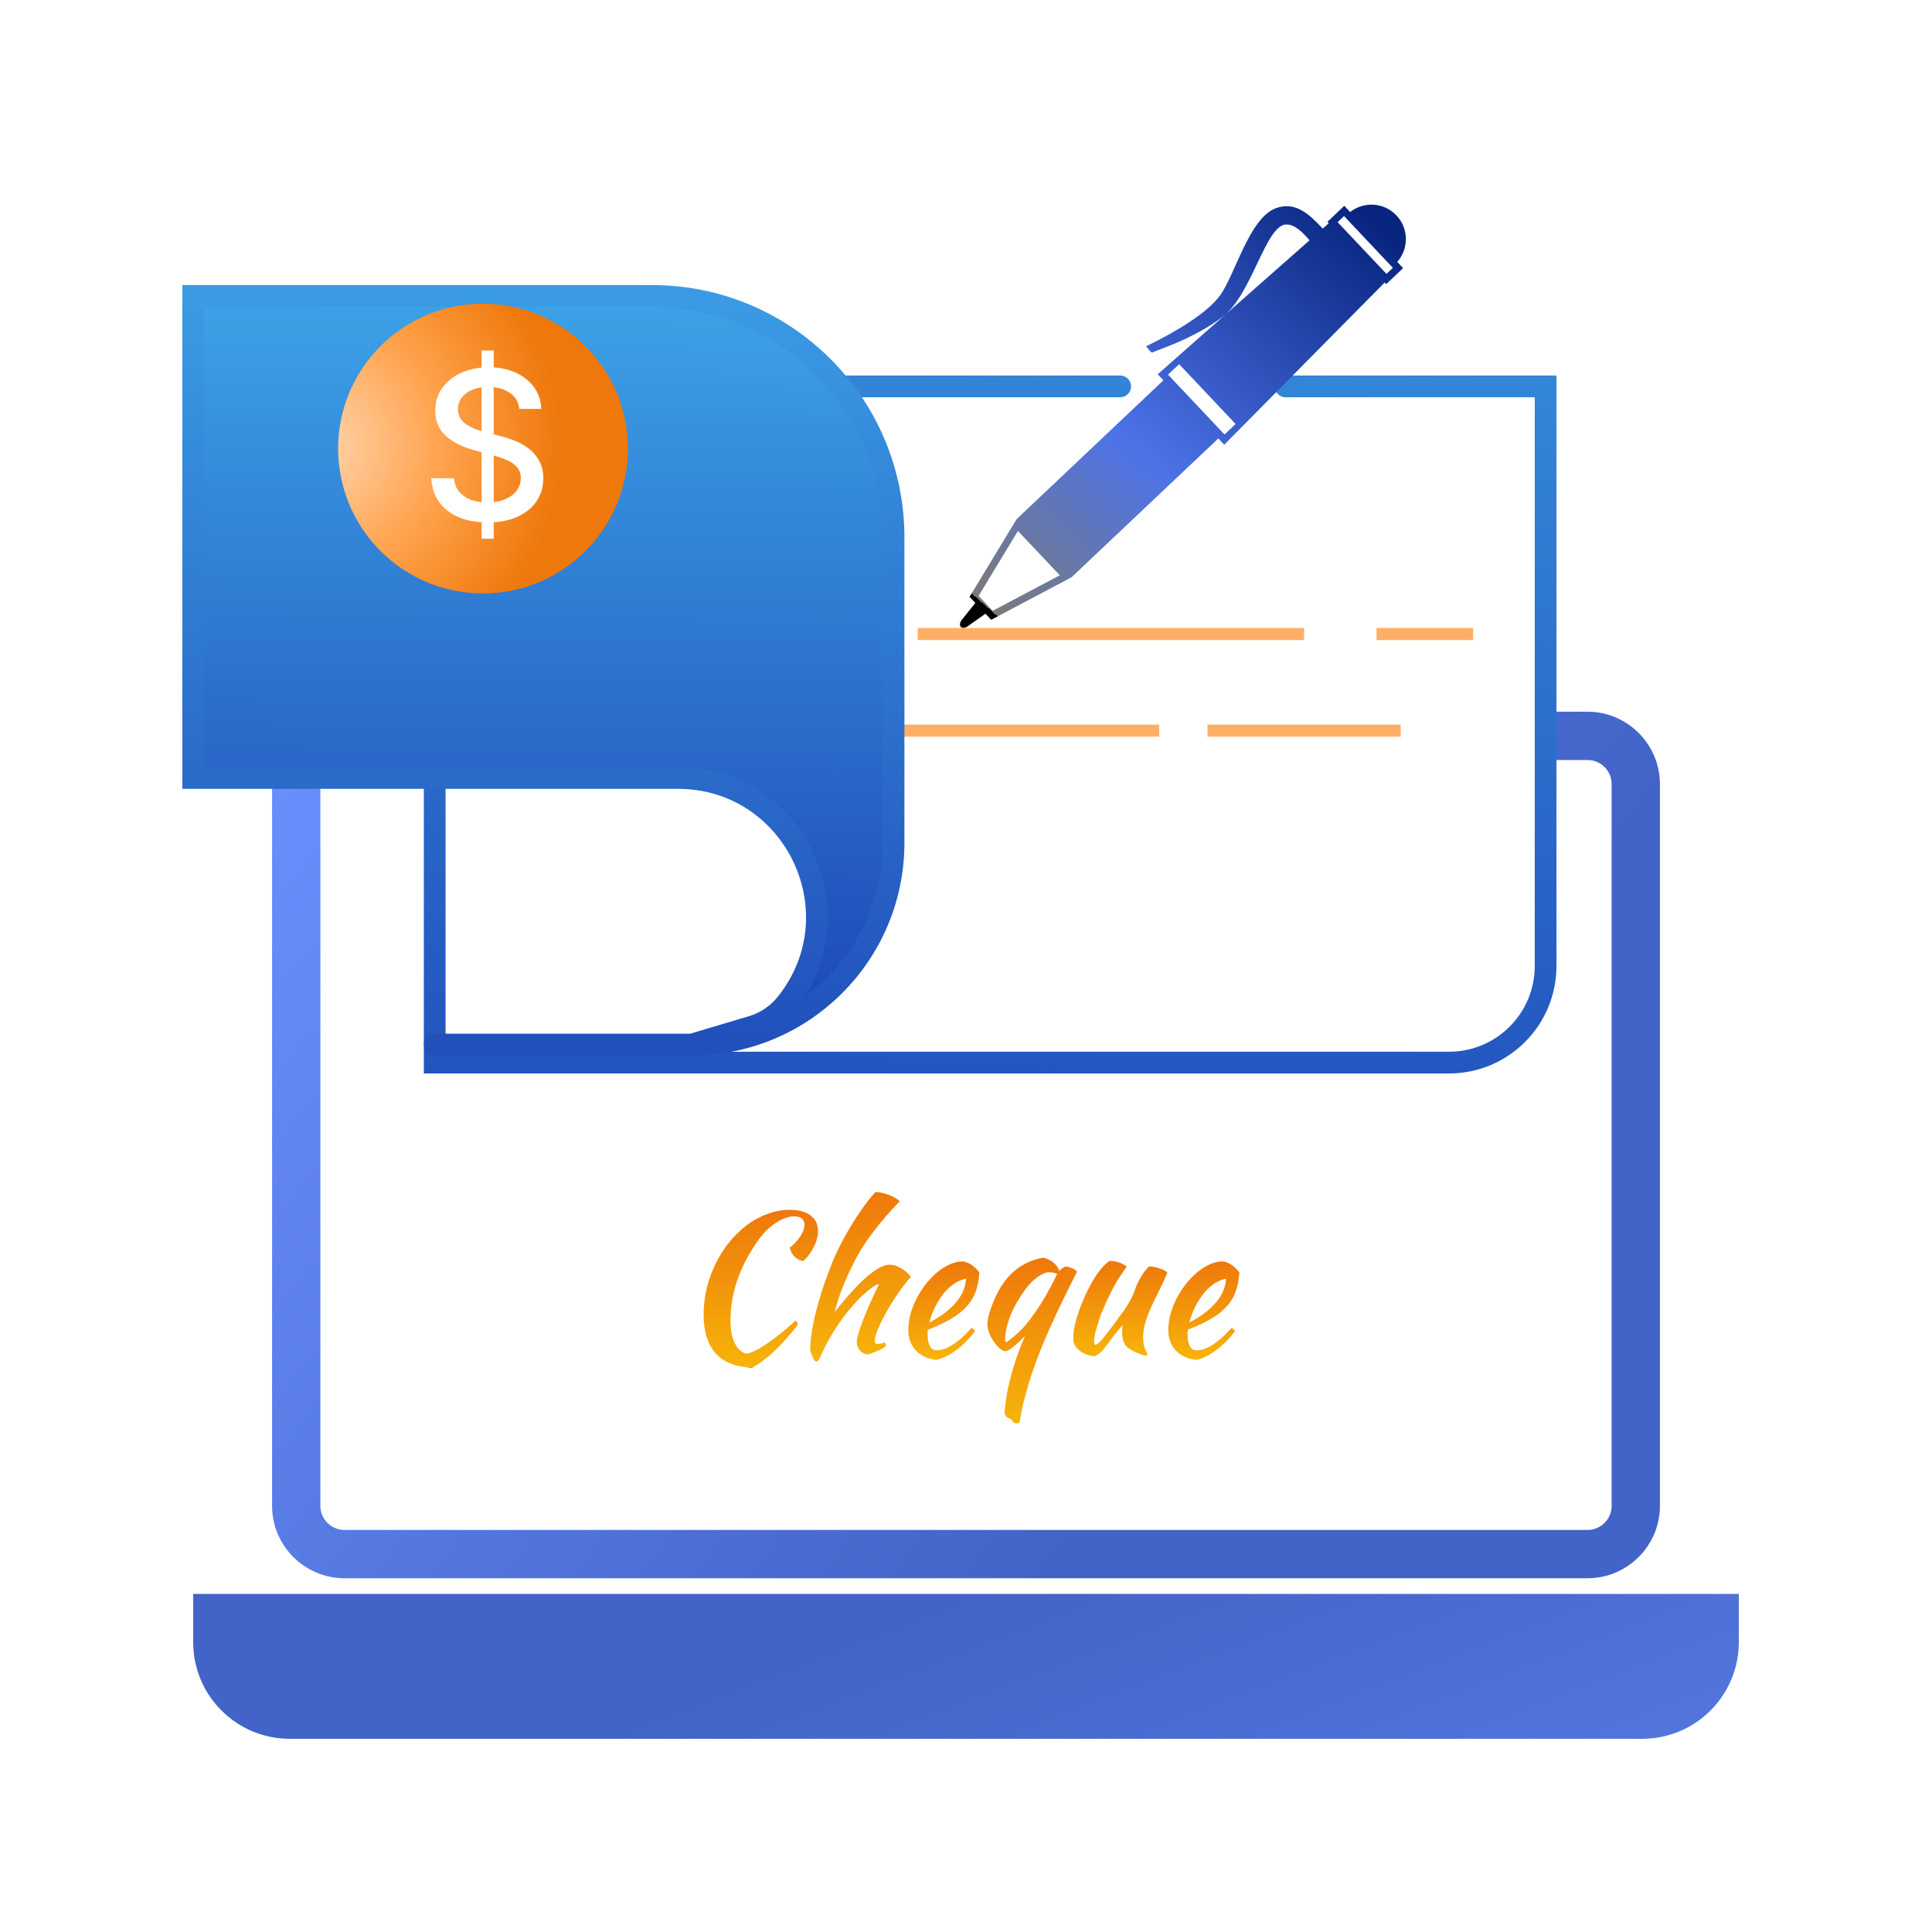 <svg width="40" height="40" viewBox="0 0 40 40" fill="none" xmlns="http://www.w3.org/2000/svg">
<g id="Group 1171276129">
<rect id="Rectangle 34624221" width="40" height="40" fill="white">
                                    </rect>
<g id="Group 1171276127">
<g id="Group 1171276125">
<rect id="Rectangle 34624662" x="6.133" y="15.235" width="27.733" height="16.941" rx="1" fill="white">
                                    <animate attributeName="y" values="15.235;15.072;15.235" begin="0s" dur="3s" repeatCount="indefinite" fill="freeze" calcMode="linear" keyTimes="0;0.5;1"/>
                                    <animate attributeName="height" values="16.941;17.075;16.941" begin="0s" dur="3s" repeatCount="indefinite" fill="freeze" calcMode="linear" keyTimes="0;0.5;1"/></rect>
<path id="Rectangle 34624663" d="M31.785 15.235L32.867 15.235C33.419 15.235 33.867 15.683 33.867 16.235L33.867 31.177C33.867 31.729 33.419 32.176 32.867 32.176L7.133 32.176C6.581 32.176 6.133 31.729 6.133 31.177L6.133 16.235C6.133 15.683 6.581 15.235 7.133 15.235L10.4 15.235" stroke="url(#paint0_linear_49_177)">
                                    <animate attributeName="d" values="M31.785 15.235L32.867 15.235C33.419 15.235 33.867 15.683 33.867 16.235L33.867 31.177C33.867 31.729 33.419 32.176 32.867 32.176L7.133 32.176C6.581 32.176 6.133 31.729 6.133 31.177L6.133 16.235C6.133 15.683 6.581 15.235 7.133 15.235L10.4 15.235;M33.179 15.072L33.179 15.072C33.559 15.072 33.867 15.379 33.867 15.759L33.867 31.146C33.867 31.699 33.419 32.146 32.867 32.146L7.133 32.146C6.581 32.146 6.133 31.699 6.133 31.146L6.133 16.072C6.133 15.519 6.581 15.072 7.133 15.072L10.4 15.072;M31.785 15.235L32.867 15.235C33.419 15.235 33.867 15.683 33.867 16.235L33.867 31.177C33.867 31.729 33.419 32.176 32.867 32.176L7.133 32.176C6.581 32.176 6.133 31.729 6.133 31.177L6.133 16.235C6.133 15.683 6.581 15.235 7.133 15.235L10.4 15.235" begin="0s" dur="3s" repeatCount="indefinite" fill="freeze" calcMode="linear" keyTimes="0;0.5;1"/></path>
<path id="Rectangle 34624666" d="M4 33L36 33L36 34C36 35.105 35.105 36 34 36L6 36C4.895 36 4 35.105 4 34L4 33Z" fill="url(#paint1_linear_49_177)">
                                    <animate attributeName="d" values="M4 33L36 33L36 34C36 35.105 35.105 36 34 36L6 36C4.895 36 4 35.105 4 34L4 33Z;M4 32.976L36 32.976L36 34C36 35.105 35.105 36 34 36L6 36C4.895 36 4 35.105 4 34L4 32.976Z;M4 33L36 33L36 34C36 35.105 35.105 36 34 36L6 36C4.895 36 4 35.105 4 34L4 33Z" begin="0s" dur="3s" repeatCount="indefinite" fill="freeze" calcMode="linear" keyTimes="0;0.5;1"/></path>
</g>
<g id="Group 1171276126">
<g id="Group 1171276123">
<path id="Vector 684" d="M26.617 8L32 8L32 20C32 21.105 31.105 22 30 22L9 22L9 8L23.192 8" stroke="url(#paint2_linear_49_177)" stroke-width="0.45" stroke-linecap="round">
                                    <animate attributeName="d" values="M26.617 8L32 8L32 20C32 21.105 31.105 22 30 22L9 22L9 8L23.192 8;M30 12.315L33.567 12.7L31.897 24.692C31.745 25.786 30.735 26.547 29.641 26.393L8.845 23.452L10.79 9.479L24.844 11.466;M26.617 8L32 8L32 20C32 21.105 31.105 22 30 22L9 22L9 8L23.192 8" begin="0s" dur="3s" repeatCount="indefinite" fill="freeze" calcMode="linear" keyTimes="0;0.5;1"/></path>
<path id="Vector 686" d="M19 13.127L27 13.127M28.5 13.127L30.5 13.127M18.5 15.127L24 15.127M25 15.127L29 15.127" stroke="#FFAF65" stroke-width="0.25">
                                    <animate attributeName="d" values="M19 13.127L27 13.127M28.5 13.127L30.5 13.127M18.5 15.127L24 15.127M25 15.127L29 15.127;M21.318 16.033L28.311 17.281M29.622 17.515L31.371 17.827M20.532 17.94L25.34 18.798M26.214 18.954L29.711 19.578;M19 13.127L27 13.127M28.5 13.127L30.5 13.127M18.5 15.127L24 15.127M25 15.127L29 15.127" begin="0s" dur="3s" repeatCount="indefinite" fill="freeze" calcMode="linear" keyTimes="0;0.5;1"/></path>
<g id="Vector 685">
<path d="M4 16.107L4 6.127L13.5 6.127C16.261 6.127 18.5 8.366 18.5 11.127L18.5 17.449C18.5 19.757 16.63 21.627 14.322 21.627L15.567 21.256C15.849 21.172 16.098 21.004 16.281 20.774C17.782 18.89 16.441 16.107 14.032 16.107L4 16.107Z" fill="url(#paint3_linear_49_177)">
                                    <animate attributeName="d" values="M4 16.107L4 6.127L13.5 6.127C16.261 6.127 18.5 8.366 18.5 11.127L18.5 17.449C18.5 19.757 16.63 21.627 14.322 21.627L15.567 21.256C15.849 21.172 16.098 21.004 16.281 20.774C17.782 18.89 16.441 16.107 14.032 16.107L4 16.107Z;M6 16.346L9.5 4.252L16.936 7.433C19.014 8.322 20.241 10.494 19.93 12.732L18.88 20.272C18.562 22.557 16.452 24.148 14.167 23.825L15.421 23.634C15.732 23.587 16.02 23.445 16.247 23.228C18.049 21.506 17.145 18.462 14.694 17.997L6 16.346Z;M4 16.107L4 6.127L13.5 6.127C16.261 6.127 18.5 8.366 18.5 11.127L18.5 17.449C18.5 19.757 16.63 21.627 14.322 21.627L15.567 21.256C15.849 21.172 16.098 21.004 16.281 20.774C17.782 18.89 16.441 16.107 14.032 16.107L4 16.107Z" begin="0s" dur="3s" repeatCount="indefinite" fill="freeze" calcMode="linear" keyTimes="0;0.5;1"/></path>
<path d="M14.322 21.627L14.322 21.627C16.63 21.627 18.5 19.757 18.5 17.449L18.5 11.127C18.5 8.366 16.261 6.127 13.5 6.127L4 6.127L4 16.107L14.032 16.107C16.441 16.107 17.782 18.89 16.281 20.774L16.281 20.774C16.098 21.004 15.849 21.172 15.567 21.256L14.322 21.627ZM14.322 21.627L12.356 21.627L9 21.627" stroke="url(#paint4_linear_49_177)" stroke-width="0.45" stroke-linecap="round">
                                    <animate attributeName="d" values="M14.322 21.627L14.322 21.627C16.63 21.627 18.5 19.757 18.5 17.449L18.5 11.127C18.5 8.366 16.261 6.127 13.5 6.127L4 6.127L4 16.107L14.032 16.107C16.441 16.107 17.782 18.89 16.281 20.774L16.281 20.774C16.098 21.004 15.849 21.172 15.567 21.256L14.322 21.627ZM14.322 21.627L12.356 21.627L9 21.627;M14.167 23.825L14.167 23.825C16.452 24.148 18.562 22.557 18.88 20.272L19.93 12.732C20.241 10.494 19.014 8.322 16.936 7.433L9.5 4.252L6 16.346L14.694 17.997C17.145 18.462 18.049 21.506 16.247 23.228L16.247 23.228C16.02 23.445 15.732 23.587 15.421 23.634L14.167 23.825ZM14.167 23.825L12.22 23.55L8.896 23.08;M14.322 21.627L14.322 21.627C16.63 21.627 18.5 19.757 18.5 17.449L18.5 11.127C18.5 8.366 16.261 6.127 13.5 6.127L4 6.127L4 16.107L14.032 16.107C16.441 16.107 17.782 18.89 16.281 20.774L16.281 20.774C16.098 21.004 15.849 21.172 15.567 21.256L14.322 21.627ZM14.322 21.627L12.356 21.627L9 21.627" begin="0s" dur="3s" repeatCount="indefinite" fill="freeze" calcMode="linear" keyTimes="0;0.5;1"/></path>
</g>
</g>
<g id="Group 1171276124">
<path id="Vector" d="M10 6.287C9.407 6.287 8.827 6.463 8.333 6.793C7.84 7.122 7.455 7.591 7.228 8.139C7.001 8.687 6.942 9.29 7.058 9.872C7.173 10.454 7.459 10.989 7.879 11.408C8.298 11.828 8.833 12.114 9.415 12.229C9.997 12.345 10.6 12.286 11.148 12.059C11.696 11.832 12.165 11.447 12.494 10.954C12.824 10.46 13 9.88 13 9.287C12.999 8.492 12.683 7.729 12.12 7.167C11.558 6.604 10.795 6.288 10 6.287Z" fill="url(#paint5_radial_49_177)">
                                    <animate attributeName="d" values="M10 6.287C9.407 6.287 8.827 6.463 8.333 6.793C7.84 7.122 7.455 7.591 7.228 8.139C7.001 8.687 6.942 9.29 7.058 9.872C7.173 10.454 7.459 10.989 7.879 11.408C8.298 11.828 8.833 12.114 9.415 12.229C9.997 12.345 10.6 12.286 11.148 12.059C11.696 11.832 12.165 11.447 12.494 10.954C12.824 10.46 13 9.88 13 9.287C12.999 8.492 12.683 7.729 12.12 7.167C11.558 6.604 10.795 6.288 10 6.287Z;M14.942 8.886C14.323 8.39 13.572 8.09 12.783 8.024C11.995 7.958 11.205 8.129 10.513 8.516C9.821 8.902 9.259 9.487 8.896 10.196C8.534 10.905 8.389 11.706 8.478 12.498C8.568 13.291 8.889 14.038 9.4 14.647C9.911 15.255 10.59 15.697 11.351 15.917C12.111 16.137 12.919 16.124 13.673 15.881C14.426 15.638 15.091 15.175 15.584 14.551C16.243 13.713 16.546 12.647 16.425 11.585C16.305 10.523 15.772 9.552 14.942 8.886Z;M10 6.287C9.407 6.287 8.827 6.463 8.333 6.793C7.84 7.122 7.455 7.591 7.228 8.139C7.001 8.687 6.942 9.29 7.058 9.872C7.173 10.454 7.459 10.989 7.879 11.408C8.298 11.828 8.833 12.114 9.415 12.229C9.997 12.345 10.6 12.286 11.148 12.059C11.696 11.832 12.165 11.447 12.494 10.954C12.824 10.46 13 9.88 13 9.287C12.999 8.492 12.683 7.729 12.12 7.167C11.558 6.604 10.795 6.288 10 6.287Z" begin="0s" dur="3s" repeatCount="indefinite" fill="freeze" calcMode="linear" keyTimes="0;0.5;1"/></path>
<g id="$" filter="url(#filter0_d_49_177)">
<path d="M9.971 11.153L9.971 7.257L10.221 7.257L10.221 11.153L9.971 11.153ZM10.752 8.466C10.736 8.322 10.669 8.21 10.551 8.131C10.433 8.051 10.285 8.011 10.107 8.011C9.979 8.011 9.868 8.031 9.775 8.071C9.681 8.111 9.609 8.166 9.557 8.236C9.506 8.305 9.481 8.383 9.481 8.472C9.481 8.546 9.498 8.61 9.533 8.664C9.568 8.717 9.614 8.762 9.671 8.799C9.729 8.834 9.791 8.864 9.857 8.889C9.923 8.912 9.986 8.931 10.047 8.947L10.352 9.026C10.451 9.05 10.553 9.083 10.658 9.125C10.762 9.166 10.859 9.221 10.948 9.289C11.037 9.357 11.11 9.441 11.164 9.542C11.22 9.642 11.248 9.762 11.248 9.902C11.248 10.079 11.202 10.236 11.111 10.373C11.021 10.51 10.889 10.618 10.717 10.697C10.545 10.776 10.338 10.816 10.094 10.816C9.861 10.816 9.659 10.778 9.489 10.704C9.318 10.63 9.185 10.525 9.088 10.389C8.992 10.252 8.939 10.09 8.929 9.902L9.4 9.902C9.41 10.015 9.446 10.109 9.51 10.184C9.575 10.258 9.658 10.313 9.758 10.35C9.859 10.385 9.971 10.403 10.091 10.403C10.224 10.403 10.342 10.382 10.446 10.341C10.55 10.298 10.633 10.239 10.693 10.164C10.752 10.088 10.782 9.999 10.782 9.898C10.782 9.805 10.756 9.73 10.703 9.671C10.651 9.612 10.581 9.563 10.492 9.525C10.403 9.486 10.303 9.452 10.192 9.423L9.823 9.322C9.574 9.255 9.376 9.155 9.23 9.023C9.085 8.891 9.012 8.716 9.012 8.499C9.012 8.32 9.061 8.163 9.158 8.029C9.256 7.895 9.388 7.791 9.554 7.717C9.72 7.642 9.908 7.604 10.117 7.604C10.328 7.604 10.514 7.641 10.676 7.715C10.838 7.789 10.966 7.891 11.059 8.021C11.153 8.15 11.201 8.298 11.205 8.466L10.752 8.466Z" fill="white">
                                    <animate attributeName="d" values="M9.971 11.153L9.971 7.257L10.221 7.257L10.221 11.153L9.971 11.153ZM10.752 8.466C10.736 8.322 10.669 8.21 10.551 8.131C10.433 8.051 10.285 8.011 10.107 8.011C9.979 8.011 9.868 8.031 9.775 8.071C9.681 8.111 9.609 8.166 9.557 8.236C9.506 8.305 9.481 8.383 9.481 8.472C9.481 8.546 9.498 8.61 9.533 8.664C9.568 8.717 9.614 8.762 9.671 8.799C9.729 8.834 9.791 8.864 9.857 8.889C9.923 8.912 9.986 8.931 10.047 8.947L10.352 9.026C10.451 9.05 10.553 9.083 10.658 9.125C10.762 9.166 10.859 9.221 10.948 9.289C11.037 9.357 11.11 9.441 11.164 9.542C11.22 9.642 11.248 9.762 11.248 9.902C11.248 10.079 11.202 10.236 11.111 10.373C11.021 10.51 10.889 10.618 10.717 10.697C10.545 10.776 10.338 10.816 10.094 10.816C9.861 10.816 9.659 10.778 9.489 10.704C9.318 10.63 9.185 10.525 9.088 10.389C8.992 10.252 8.939 10.09 8.929 9.902L9.4 9.902C9.41 10.015 9.446 10.109 9.51 10.184C9.575 10.258 9.658 10.313 9.758 10.35C9.859 10.385 9.971 10.403 10.091 10.403C10.224 10.403 10.342 10.382 10.446 10.341C10.55 10.298 10.633 10.239 10.693 10.164C10.752 10.088 10.782 9.999 10.782 9.898C10.782 9.805 10.756 9.73 10.703 9.671C10.651 9.612 10.581 9.563 10.492 9.525C10.403 9.486 10.303 9.452 10.192 9.423L9.823 9.322C9.574 9.255 9.376 9.155 9.23 9.023C9.085 8.891 9.012 8.716 9.012 8.499C9.012 8.32 9.061 8.163 9.158 8.029C9.256 7.895 9.388 7.791 9.554 7.717C9.72 7.642 9.908 7.604 10.117 7.604C10.328 7.604 10.514 7.641 10.676 7.715C10.838 7.789 10.966 7.891 11.059 8.021C11.153 8.15 11.201 8.298 11.205 8.466L10.752 8.466Z;M10.874 13.98L14.107 9.882L14.367 10.091L11.134 14.189L10.874 13.98ZM13.919 11.806C14.021 11.641 14.044 11.468 13.987 11.286C13.931 11.103 13.809 10.937 13.623 10.788C13.49 10.681 13.357 10.61 13.226 10.575C13.096 10.538 12.975 10.535 12.863 10.565C12.753 10.595 12.661 10.657 12.588 10.75C12.526 10.828 12.491 10.909 12.482 10.995C12.475 11.081 12.486 11.167 12.515 11.253C12.546 11.339 12.585 11.422 12.634 11.503C12.683 11.583 12.733 11.656 12.784 11.723L13.036 12.061C13.12 12.169 13.199 12.289 13.274 12.421C13.348 12.552 13.404 12.69 13.44 12.837C13.477 12.983 13.482 13.132 13.456 13.283C13.431 13.435 13.361 13.585 13.244 13.732C13.098 13.918 12.92 14.045 12.711 14.113C12.503 14.181 12.276 14.185 12.031 14.124C11.786 14.064 11.537 13.932 11.283 13.728C11.039 13.533 10.859 13.325 10.743 13.104C10.626 12.884 10.574 12.662 10.586 12.438C10.6 12.214 10.679 11.998 10.824 11.793L11.316 12.187C11.232 12.313 11.193 12.443 11.197 12.575C11.203 12.707 11.244 12.834 11.318 12.957C11.395 13.079 11.496 13.191 11.622 13.292C11.76 13.403 11.901 13.48 12.044 13.523C12.188 13.565 12.323 13.572 12.447 13.543C12.573 13.513 12.678 13.445 12.762 13.338C12.839 13.241 12.874 13.139 12.868 13.033C12.863 12.928 12.829 12.818 12.768 12.703C12.708 12.588 12.632 12.469 12.54 12.345L12.239 11.931C12.035 11.651 11.911 11.38 11.868 11.119C11.826 10.859 11.896 10.615 12.076 10.387C12.225 10.198 12.406 10.074 12.618 10.014C12.831 9.955 13.055 9.956 13.29 10.017C13.526 10.077 13.753 10.195 13.971 10.37C14.192 10.546 14.355 10.741 14.462 10.954C14.57 11.167 14.619 11.381 14.608 11.596C14.599 11.81 14.527 12.006 14.392 12.186L13.919 11.806Z;M9.971 11.153L9.971 7.257L10.221 7.257L10.221 11.153L9.971 11.153ZM10.752 8.466C10.736 8.322 10.669 8.21 10.551 8.131C10.433 8.051 10.285 8.011 10.107 8.011C9.979 8.011 9.868 8.031 9.775 8.071C9.681 8.111 9.609 8.166 9.557 8.236C9.506 8.305 9.481 8.383 9.481 8.472C9.481 8.546 9.498 8.61 9.533 8.664C9.568 8.717 9.614 8.762 9.671 8.799C9.729 8.834 9.791 8.864 9.857 8.889C9.923 8.912 9.986 8.931 10.047 8.947L10.352 9.026C10.451 9.05 10.553 9.083 10.658 9.125C10.762 9.166 10.859 9.221 10.948 9.289C11.037 9.357 11.11 9.441 11.164 9.542C11.22 9.642 11.248 9.762 11.248 9.902C11.248 10.079 11.202 10.236 11.111 10.373C11.021 10.51 10.889 10.618 10.717 10.697C10.545 10.776 10.338 10.816 10.094 10.816C9.861 10.816 9.659 10.778 9.489 10.704C9.318 10.63 9.185 10.525 9.088 10.389C8.992 10.252 8.939 10.09 8.929 9.902L9.4 9.902C9.41 10.015 9.446 10.109 9.51 10.184C9.575 10.258 9.658 10.313 9.758 10.35C9.859 10.385 9.971 10.403 10.091 10.403C10.224 10.403 10.342 10.382 10.446 10.341C10.55 10.298 10.633 10.239 10.693 10.164C10.752 10.088 10.782 9.999 10.782 9.898C10.782 9.805 10.756 9.73 10.703 9.671C10.651 9.612 10.581 9.563 10.492 9.525C10.403 9.486 10.303 9.452 10.192 9.423L9.823 9.322C9.574 9.255 9.376 9.155 9.23 9.023C9.085 8.891 9.012 8.716 9.012 8.499C9.012 8.32 9.061 8.163 9.158 8.029C9.256 7.895 9.388 7.791 9.554 7.717C9.72 7.642 9.908 7.604 10.117 7.604C10.328 7.604 10.514 7.641 10.676 7.715C10.838 7.789 10.966 7.891 11.059 8.021C11.153 8.15 11.201 8.298 11.205 8.466L10.752 8.466Z" begin="0s" dur="3s" repeatCount="indefinite" fill="freeze" calcMode="linear" keyTimes="0;0.5;1"/></path>
</g>
</g>
<path id="Vector_2" d="M28.913 4.461C28.657 4.189 28.242 4.165 27.953 4.389L27.832 4.261L27.482 4.594L27.51 4.623L27.386 4.733L27.36 4.706C27.108 4.439 26.817 4.161 26.414 4.311C25.867 4.514 25.575 5.678 25.263 6.112C24.991 6.49 24.323 6.88 23.729 7.17C23.757 7.2 23.812 7.288 23.851 7.299C24.015 7.232 24.183 7.173 24.346 7.103C24.688 6.956 25.02 6.783 25.316 6.557C25.922 6.095 26.202 4.664 26.626 4.648C26.803 4.641 26.971 4.81 27.113 4.975L23.969 7.749L24.087 7.874L21.049 10.747L20.074 12.357L20.193 12.483L19.919 12.826C19.873 12.877 19.861 12.946 19.892 12.979C19.922 13.011 19.992 13.002 20.046 12.959L20.403 12.706L20.522 12.832L22.186 11.951L25.224 9.078L25.227 9.081L25.346 9.208L28.668 5.849L28.7 5.883L29.05 5.551L28.929 5.423C29.169 5.148 29.169 4.732 28.913 4.461ZM20.553 12.646L20.261 12.337L21.075 10.993L21.942 11.911L20.553 12.646ZM25.352 8.996L24.182 7.756L24.413 7.54L25.582 8.779L25.352 8.996ZM28.706 5.671L27.694 4.6L27.827 4.474L28.838 5.545L28.706 5.671Z" fill="url(#paint6_linear_49_177)">
                                    <animate attributeName="d" values="M28.913 4.461C28.657 4.189 28.242 4.165 27.953 4.389L27.832 4.261L27.482 4.594L27.51 4.623L27.386 4.733L27.36 4.706C27.108 4.439 26.817 4.161 26.414 4.311C25.867 4.514 25.575 5.678 25.263 6.112C24.991 6.49 24.323 6.88 23.729 7.17C23.757 7.2 23.812 7.288 23.851 7.299C24.015 7.232 24.183 7.173 24.346 7.103C24.688 6.956 25.02 6.783 25.316 6.557C25.922 6.095 26.202 4.664 26.626 4.648C26.803 4.641 26.971 4.81 27.113 4.975L23.969 7.749L24.087 7.874L21.049 10.747L20.074 12.357L20.193 12.483L19.919 12.826C19.873 12.877 19.861 12.946 19.892 12.979C19.922 13.011 19.992 13.002 20.046 12.959L20.403 12.706L20.522 12.832L22.186 11.951L25.224 9.078L25.227 9.081L25.346 9.208L28.668 5.849L28.7 5.883L29.05 5.551L28.929 5.423C29.169 5.148 29.169 4.732 28.913 4.461ZM20.553 12.646L20.261 12.337L21.075 10.993L21.942 11.911L20.553 12.646ZM25.352 8.996L24.182 7.756L24.413 7.54L25.582 8.779L25.352 8.996ZM28.706 5.671L27.694 4.6L27.827 4.474L28.838 5.545L28.706 5.671Z;M33.959 9.136C33.743 8.831 33.334 8.75 33.018 8.934L32.916 8.79L32.524 9.074L32.548 9.108L32.41 9.2L32.387 9.17C32.174 8.869 31.923 8.552 31.504 8.646C30.934 8.775 30.487 9.897 30.119 10.288C29.798 10.628 29.085 10.926 28.456 11.135C28.48 11.169 28.523 11.265 28.559 11.281C28.732 11.236 28.906 11.2 29.078 11.152C29.435 11.052 29.788 10.925 30.112 10.74C30.775 10.361 31.246 8.97 31.668 9.012C31.845 9.029 31.988 9.22 32.106 9.404L28.616 11.746L28.716 11.886L25.317 14.341L24.133 15.816L24.234 15.959L23.917 16.263C23.864 16.308 23.842 16.375 23.868 16.412C23.894 16.448 23.964 16.45 24.023 16.413L24.412 16.21L24.513 16.352L26.281 15.699L29.68 13.245L29.682 13.247L29.783 13.39L33.529 10.49L33.556 10.528L33.947 10.244L33.845 10.1C34.121 9.858 34.176 9.442 33.959 9.136ZM24.569 16.17L24.322 15.822L25.31 14.591L26.044 15.626L24.569 16.17ZM29.818 13.18L28.826 11.782L29.084 11.598L30.075 12.994L29.818 13.18ZM33.59 10.317L32.733 9.109L32.881 9.002L33.738 10.209L33.59 10.317Z;M28.913 4.461C28.657 4.189 28.242 4.165 27.953 4.389L27.832 4.261L27.482 4.594L27.51 4.623L27.386 4.733L27.36 4.706C27.108 4.439 26.817 4.161 26.414 4.311C25.867 4.514 25.575 5.678 25.263 6.112C24.991 6.49 24.323 6.88 23.729 7.17C23.757 7.2 23.812 7.288 23.851 7.299C24.015 7.232 24.183 7.173 24.346 7.103C24.688 6.956 25.02 6.783 25.316 6.557C25.922 6.095 26.202 4.664 26.626 4.648C26.803 4.641 26.971 4.81 27.113 4.975L23.969 7.749L24.087 7.874L21.049 10.747L20.074 12.357L20.193 12.483L19.919 12.826C19.873 12.877 19.861 12.946 19.892 12.979C19.922 13.011 19.992 13.002 20.046 12.959L20.403 12.706L20.522 12.832L22.186 11.951L25.224 9.078L25.227 9.081L25.346 9.208L28.668 5.849L28.7 5.883L29.05 5.551L28.929 5.423C29.169 5.148 29.169 4.732 28.913 4.461ZM20.553 12.646L20.261 12.337L21.075 10.993L21.942 11.911L20.553 12.646ZM25.352 8.996L24.182 7.756L24.413 7.54L25.582 8.779L25.352 8.996ZM28.706 5.671L27.694 4.6L27.827 4.474L28.838 5.545L28.706 5.671Z" begin="0s" dur="3s" repeatCount="indefinite" fill="freeze" calcMode="linear" keyTimes="0;0.5;1"/></path>
</g>
<g id="Cheque">
<path id="Vector_3" d="M25.66 26.344C25.649 26.509 25.62 26.652 25.572 26.772C25.524 26.889 25.454 26.993 25.364 27.084C25.276 27.172 25.168 27.252 25.04 27.324C24.912 27.396 24.762 27.465 24.592 27.532C24.592 27.548 24.59 27.565 24.588 27.584C24.588 27.6 24.588 27.617 24.588 27.636C24.588 27.671 24.59 27.707 24.596 27.744C24.601 27.781 24.61 27.816 24.624 27.848C24.637 27.88 24.656 27.907 24.68 27.928C24.704 27.947 24.735 27.956 24.772 27.956C24.844 27.956 24.915 27.94 24.984 27.908C25.053 27.876 25.119 27.837 25.18 27.792C25.244 27.744 25.302 27.693 25.356 27.64C25.412 27.584 25.461 27.533 25.504 27.488C25.53 27.512 25.553 27.535 25.572 27.556C25.452 27.716 25.32 27.849 25.176 27.956C25.035 28.06 24.9 28.127 24.772 28.156C24.588 28.135 24.444 28.068 24.34 27.956C24.238 27.841 24.188 27.704 24.188 27.544C24.188 27.435 24.203 27.324 24.232 27.212C24.264 27.097 24.306 26.988 24.36 26.884C24.416 26.777 24.48 26.677 24.552 26.584C24.627 26.491 24.705 26.409 24.788 26.34C24.873 26.271 24.96 26.216 25.048 26.176C25.139 26.136 25.228 26.116 25.316 26.116C25.439 26.132 25.553 26.208 25.66 26.344ZM25.384 26.476C25.312 26.487 25.237 26.516 25.16 26.564C25.082 26.612 25.009 26.676 24.94 26.756C24.873 26.836 24.812 26.929 24.756 27.036C24.7 27.143 24.656 27.257 24.624 27.38C24.837 27.273 25.015 27.143 25.156 26.988C25.297 26.831 25.373 26.66 25.384 26.476Z" fill="url(#paint7_linear_49_177)">
                                    <animate attributeName="d" values="M25.66 26.344C25.649 26.509 25.62 26.652 25.572 26.772C25.524 26.889 25.454 26.993 25.364 27.084C25.276 27.172 25.168 27.252 25.04 27.324C24.912 27.396 24.762 27.465 24.592 27.532C24.592 27.548 24.59 27.565 24.588 27.584C24.588 27.6 24.588 27.617 24.588 27.636C24.588 27.671 24.59 27.707 24.596 27.744C24.601 27.781 24.61 27.816 24.624 27.848C24.637 27.88 24.656 27.907 24.68 27.928C24.704 27.947 24.735 27.956 24.772 27.956C24.844 27.956 24.915 27.94 24.984 27.908C25.053 27.876 25.119 27.837 25.18 27.792C25.244 27.744 25.302 27.693 25.356 27.64C25.412 27.584 25.461 27.533 25.504 27.488C25.53 27.512 25.553 27.535 25.572 27.556C25.452 27.716 25.32 27.849 25.176 27.956C25.035 28.06 24.9 28.127 24.772 28.156C24.588 28.135 24.444 28.068 24.34 27.956C24.238 27.841 24.188 27.704 24.188 27.544C24.188 27.435 24.203 27.324 24.232 27.212C24.264 27.097 24.306 26.988 24.36 26.884C24.416 26.777 24.48 26.677 24.552 26.584C24.627 26.491 24.705 26.409 24.788 26.34C24.873 26.271 24.96 26.216 25.048 26.176C25.139 26.136 25.228 26.116 25.316 26.116C25.439 26.132 25.553 26.208 25.66 26.344ZM25.384 26.476C25.312 26.487 25.237 26.516 25.16 26.564C25.082 26.612 25.009 26.676 24.94 26.756C24.873 26.836 24.812 26.929 24.756 27.036C24.7 27.143 24.656 27.257 24.624 27.38C24.837 27.273 25.015 27.143 25.156 26.988C25.297 26.831 25.373 26.66 25.384 26.476Z;M19.66 26.268C19.649 26.435 19.62 26.578 19.572 26.699C19.524 26.818 19.454 26.922 19.364 27.014C19.276 27.102 19.168 27.183 19.04 27.256C18.912 27.328 18.762 27.398 18.592 27.465C18.592 27.481 18.59 27.499 18.588 27.518C18.588 27.534 18.588 27.551 18.588 27.57C18.588 27.605 18.59 27.641 18.596 27.679C18.601 27.717 18.61 27.752 18.624 27.784C18.637 27.816 18.656 27.843 18.68 27.864C18.704 27.883 18.735 27.893 18.772 27.893C18.844 27.893 18.915 27.877 18.984 27.844C19.053 27.812 19.119 27.773 19.18 27.727C19.244 27.679 19.302 27.628 19.356 27.574C19.412 27.518 19.461 27.467 19.504 27.421C19.53 27.445 19.553 27.468 19.572 27.489C19.452 27.651 19.32 27.785 19.176 27.893C19.035 27.997 18.9 28.065 18.772 28.094C18.588 28.073 18.444 28.006 18.34 27.893C18.238 27.777 18.188 27.639 18.188 27.477C18.188 27.367 18.203 27.256 18.232 27.143C18.264 27.027 18.306 26.917 18.36 26.812C18.416 26.705 18.48 26.604 18.552 26.51C18.627 26.416 18.705 26.334 18.788 26.264C18.873 26.194 18.96 26.139 19.048 26.099C19.139 26.058 19.228 26.038 19.316 26.038C19.439 26.054 19.553 26.131 19.66 26.268ZM19.384 26.401C19.312 26.412 19.237 26.441 19.16 26.49C19.082 26.538 19.009 26.603 18.94 26.683C18.873 26.764 18.812 26.858 18.756 26.965C18.7 27.073 18.656 27.189 18.624 27.312C18.837 27.205 19.015 27.073 19.156 26.917C19.297 26.758 19.373 26.586 19.384 26.401Z;M25.66 26.344C25.649 26.509 25.62 26.652 25.572 26.772C25.524 26.889 25.454 26.993 25.364 27.084C25.276 27.172 25.168 27.252 25.04 27.324C24.912 27.396 24.762 27.465 24.592 27.532C24.592 27.548 24.59 27.565 24.588 27.584C24.588 27.6 24.588 27.617 24.588 27.636C24.588 27.671 24.59 27.707 24.596 27.744C24.601 27.781 24.61 27.816 24.624 27.848C24.637 27.88 24.656 27.907 24.68 27.928C24.704 27.947 24.735 27.956 24.772 27.956C24.844 27.956 24.915 27.94 24.984 27.908C25.053 27.876 25.119 27.837 25.18 27.792C25.244 27.744 25.302 27.693 25.356 27.64C25.412 27.584 25.461 27.533 25.504 27.488C25.53 27.512 25.553 27.535 25.572 27.556C25.452 27.716 25.32 27.849 25.176 27.956C25.035 28.06 24.9 28.127 24.772 28.156C24.588 28.135 24.444 28.068 24.34 27.956C24.238 27.841 24.188 27.704 24.188 27.544C24.188 27.435 24.203 27.324 24.232 27.212C24.264 27.097 24.306 26.988 24.36 26.884C24.416 26.777 24.48 26.677 24.552 26.584C24.627 26.491 24.705 26.409 24.788 26.34C24.873 26.271 24.96 26.216 25.048 26.176C25.139 26.136 25.228 26.116 25.316 26.116C25.439 26.132 25.553 26.208 25.66 26.344ZM25.384 26.476C25.312 26.487 25.237 26.516 25.16 26.564C25.082 26.612 25.009 26.676 24.94 26.756C24.873 26.836 24.812 26.929 24.756 27.036C24.7 27.143 24.656 27.257 24.624 27.38C24.837 27.273 25.015 27.143 25.156 26.988C25.297 26.831 25.373 26.66 25.384 26.476Z" begin="0s" dur="3s" repeatCount="indefinite" fill="freeze" calcMode="linear" keyTimes="0;0.5;1"/></path>
<path id="Vector_4" d="M23.359 27.912C23.308 27.869 23.273 27.816 23.255 27.752C23.239 27.688 23.231 27.633 23.231 27.588C23.231 27.532 23.237 27.484 23.251 27.444C23.24 27.444 23.216 27.465 23.179 27.508C23.141 27.551 23.1 27.601 23.055 27.66C23.012 27.719 22.969 27.776 22.927 27.832C22.884 27.888 22.852 27.929 22.831 27.956C22.796 27.993 22.763 28.023 22.731 28.044C22.701 28.065 22.677 28.077 22.659 28.08C22.616 28.077 22.571 28.068 22.523 28.052C22.477 28.039 22.433 28.019 22.391 27.992C22.351 27.965 22.315 27.933 22.283 27.896C22.253 27.859 22.233 27.816 22.223 27.768C22.223 27.693 22.224 27.632 22.227 27.584C22.232 27.536 22.241 27.484 22.255 27.428C22.279 27.327 22.313 27.212 22.359 27.084C22.407 26.956 22.461 26.831 22.523 26.708C22.584 26.583 22.652 26.467 22.727 26.36C22.804 26.251 22.885 26.165 22.971 26.104C22.995 26.104 23.023 26.107 23.055 26.112C23.087 26.115 23.119 26.121 23.151 26.132C23.185 26.143 23.217 26.156 23.247 26.172C23.279 26.185 23.305 26.204 23.327 26.228C23.303 26.255 23.241 26.344 23.143 26.496C23.047 26.648 22.939 26.867 22.819 27.152C22.805 27.181 22.789 27.224 22.771 27.28C22.752 27.336 22.733 27.395 22.715 27.456C22.696 27.517 22.68 27.577 22.667 27.636C22.656 27.695 22.651 27.741 22.651 27.776C22.651 27.797 22.653 27.813 22.659 27.824C22.667 27.835 22.673 27.843 22.679 27.848C22.719 27.832 22.769 27.788 22.831 27.716C22.892 27.644 22.977 27.533 23.087 27.384C23.113 27.347 23.144 27.304 23.179 27.256C23.216 27.208 23.253 27.157 23.291 27.104C23.328 27.048 23.363 26.991 23.395 26.932C23.429 26.873 23.457 26.815 23.479 26.756C23.489 26.724 23.503 26.687 23.519 26.644C23.537 26.599 23.559 26.552 23.583 26.504C23.609 26.456 23.639 26.408 23.671 26.36C23.705 26.309 23.745 26.263 23.791 26.22C23.825 26.22 23.863 26.224 23.903 26.232C23.943 26.24 23.98 26.251 24.015 26.264C24.052 26.275 24.084 26.288 24.111 26.304C24.137 26.317 24.157 26.332 24.171 26.348C24.123 26.465 24.069 26.581 24.011 26.696C23.952 26.811 23.897 26.924 23.847 27.036C23.796 27.145 23.753 27.255 23.719 27.364C23.684 27.473 23.667 27.58 23.667 27.684C23.667 27.74 23.671 27.789 23.679 27.832C23.689 27.872 23.7 27.907 23.711 27.936C23.721 27.963 23.731 27.985 23.739 28.004C23.749 28.023 23.755 28.039 23.755 28.052C23.755 28.055 23.752 28.059 23.747 28.064C23.744 28.067 23.741 28.068 23.739 28.068C23.72 28.068 23.696 28.064 23.667 28.056C23.637 28.048 23.604 28.036 23.567 28.02C23.532 28.007 23.496 27.991 23.459 27.972C23.424 27.953 23.391 27.933 23.359 27.912Z" fill="url(#paint8_linear_49_177)">
                                    <animate attributeName="d" values="M23.359 27.912C23.308 27.869 23.273 27.816 23.255 27.752C23.239 27.688 23.231 27.633 23.231 27.588C23.231 27.532 23.237 27.484 23.251 27.444C23.24 27.444 23.216 27.465 23.179 27.508C23.141 27.551 23.1 27.601 23.055 27.66C23.012 27.719 22.969 27.776 22.927 27.832C22.884 27.888 22.852 27.929 22.831 27.956C22.796 27.993 22.763 28.023 22.731 28.044C22.701 28.065 22.677 28.077 22.659 28.08C22.616 28.077 22.571 28.068 22.523 28.052C22.477 28.039 22.433 28.019 22.391 27.992C22.351 27.965 22.315 27.933 22.283 27.896C22.253 27.859 22.233 27.816 22.223 27.768C22.223 27.693 22.224 27.632 22.227 27.584C22.232 27.536 22.241 27.484 22.255 27.428C22.279 27.327 22.313 27.212 22.359 27.084C22.407 26.956 22.461 26.831 22.523 26.708C22.584 26.583 22.652 26.467 22.727 26.36C22.804 26.251 22.885 26.165 22.971 26.104C22.995 26.104 23.023 26.107 23.055 26.112C23.087 26.115 23.119 26.121 23.151 26.132C23.185 26.143 23.217 26.156 23.247 26.172C23.279 26.185 23.305 26.204 23.327 26.228C23.303 26.255 23.241 26.344 23.143 26.496C23.047 26.648 22.939 26.867 22.819 27.152C22.805 27.181 22.789 27.224 22.771 27.28C22.752 27.336 22.733 27.395 22.715 27.456C22.696 27.517 22.68 27.577 22.667 27.636C22.656 27.695 22.651 27.741 22.651 27.776C22.651 27.797 22.653 27.813 22.659 27.824C22.667 27.835 22.673 27.843 22.679 27.848C22.719 27.832 22.769 27.788 22.831 27.716C22.892 27.644 22.977 27.533 23.087 27.384C23.113 27.347 23.144 27.304 23.179 27.256C23.216 27.208 23.253 27.157 23.291 27.104C23.328 27.048 23.363 26.991 23.395 26.932C23.429 26.873 23.457 26.815 23.479 26.756C23.489 26.724 23.503 26.687 23.519 26.644C23.537 26.599 23.559 26.552 23.583 26.504C23.609 26.456 23.639 26.408 23.671 26.36C23.705 26.309 23.745 26.263 23.791 26.22C23.825 26.22 23.863 26.224 23.903 26.232C23.943 26.24 23.98 26.251 24.015 26.264C24.052 26.275 24.084 26.288 24.111 26.304C24.137 26.317 24.157 26.332 24.171 26.348C24.123 26.465 24.069 26.581 24.011 26.696C23.952 26.811 23.897 26.924 23.847 27.036C23.796 27.145 23.753 27.255 23.719 27.364C23.684 27.473 23.667 27.58 23.667 27.684C23.667 27.74 23.671 27.789 23.679 27.832C23.689 27.872 23.7 27.907 23.711 27.936C23.721 27.963 23.731 27.985 23.739 28.004C23.749 28.023 23.755 28.039 23.755 28.052C23.755 28.055 23.752 28.059 23.747 28.064C23.744 28.067 23.741 28.068 23.739 28.068C23.72 28.068 23.696 28.064 23.667 28.056C23.637 28.048 23.604 28.036 23.567 28.02C23.532 28.007 23.496 27.991 23.459 27.972C23.424 27.953 23.391 27.933 23.359 27.912Z;M17.359 28.856C17.308 28.813 17.273 28.759 17.255 28.695C17.239 28.63 17.231 28.575 17.231 28.53C17.231 28.473 17.237 28.425 17.251 28.384C17.24 28.384 17.216 28.406 17.179 28.449C17.141 28.492 17.1 28.543 17.055 28.602C17.012 28.661 16.969 28.719 16.927 28.776C16.884 28.832 16.852 28.874 16.831 28.901C16.796 28.938 16.763 28.968 16.731 28.989C16.701 29.011 16.677 29.023 16.659 29.026C16.616 29.023 16.571 29.013 16.523 28.997C16.477 28.984 16.433 28.964 16.391 28.937C16.351 28.91 16.315 28.878 16.283 28.84C16.253 28.802 16.233 28.759 16.223 28.711C16.223 28.636 16.224 28.574 16.227 28.526C16.232 28.477 16.241 28.425 16.255 28.368C16.279 28.266 16.313 28.151 16.359 28.022C16.407 27.893 16.461 27.766 16.523 27.643C16.584 27.516 16.652 27.399 16.727 27.292C16.804 27.182 16.885 27.096 16.971 27.034C16.995 27.034 17.023 27.037 17.055 27.042C17.087 27.045 17.119 27.051 17.151 27.062C17.185 27.073 17.217 27.086 17.247 27.102C17.279 27.116 17.305 27.135 17.327 27.159C17.303 27.186 17.241 27.276 17.143 27.429C17.047 27.582 16.939 27.803 16.819 28.09C16.805 28.12 16.789 28.163 16.771 28.219C16.752 28.276 16.733 28.335 16.715 28.397C16.696 28.458 16.68 28.519 16.667 28.578C16.656 28.637 16.651 28.684 16.651 28.719C16.651 28.741 16.653 28.757 16.659 28.767C16.667 28.778 16.673 28.786 16.679 28.792C16.719 28.776 16.769 28.731 16.831 28.659C16.892 28.586 16.977 28.474 17.087 28.324C17.113 28.286 17.144 28.243 17.179 28.195C17.216 28.147 17.253 28.096 17.291 28.042C17.328 27.985 17.363 27.928 17.395 27.868C17.429 27.809 17.457 27.75 17.479 27.691C17.489 27.659 17.503 27.621 17.519 27.578C17.537 27.532 17.559 27.485 17.583 27.437C17.609 27.389 17.639 27.34 17.671 27.292C17.705 27.241 17.745 27.194 17.791 27.151C17.825 27.151 17.863 27.155 17.903 27.163C17.943 27.171 17.98 27.182 18.015 27.195C18.052 27.206 18.084 27.219 18.111 27.235C18.137 27.249 18.157 27.264 18.171 27.28C18.123 27.398 18.069 27.515 18.011 27.631C17.952 27.746 17.897 27.86 17.847 27.973C17.796 28.083 17.753 28.194 17.719 28.304C17.684 28.414 17.667 28.521 17.667 28.626C17.667 28.683 17.671 28.733 17.679 28.776C17.689 28.816 17.7 28.851 17.711 28.88C17.721 28.907 17.731 28.93 17.739 28.949C17.749 28.968 17.755 28.984 17.755 28.997C17.755 29 17.752 29.004 17.747 29.009C17.744 29.012 17.741 29.013 17.739 29.013C17.72 29.013 17.696 29.009 17.667 29.001C17.637 28.993 17.604 28.981 17.567 28.965C17.532 28.952 17.496 28.935 17.459 28.917C17.424 28.898 17.391 28.878 17.359 28.856Z;M23.359 27.912C23.308 27.869 23.273 27.816 23.255 27.752C23.239 27.688 23.231 27.633 23.231 27.588C23.231 27.532 23.237 27.484 23.251 27.444C23.24 27.444 23.216 27.465 23.179 27.508C23.141 27.551 23.1 27.601 23.055 27.66C23.012 27.719 22.969 27.776 22.927 27.832C22.884 27.888 22.852 27.929 22.831 27.956C22.796 27.993 22.763 28.023 22.731 28.044C22.701 28.065 22.677 28.077 22.659 28.08C22.616 28.077 22.571 28.068 22.523 28.052C22.477 28.039 22.433 28.019 22.391 27.992C22.351 27.965 22.315 27.933 22.283 27.896C22.253 27.859 22.233 27.816 22.223 27.768C22.223 27.693 22.224 27.632 22.227 27.584C22.232 27.536 22.241 27.484 22.255 27.428C22.279 27.327 22.313 27.212 22.359 27.084C22.407 26.956 22.461 26.831 22.523 26.708C22.584 26.583 22.652 26.467 22.727 26.36C22.804 26.251 22.885 26.165 22.971 26.104C22.995 26.104 23.023 26.107 23.055 26.112C23.087 26.115 23.119 26.121 23.151 26.132C23.185 26.143 23.217 26.156 23.247 26.172C23.279 26.185 23.305 26.204 23.327 26.228C23.303 26.255 23.241 26.344 23.143 26.496C23.047 26.648 22.939 26.867 22.819 27.152C22.805 27.181 22.789 27.224 22.771 27.28C22.752 27.336 22.733 27.395 22.715 27.456C22.696 27.517 22.68 27.577 22.667 27.636C22.656 27.695 22.651 27.741 22.651 27.776C22.651 27.797 22.653 27.813 22.659 27.824C22.667 27.835 22.673 27.843 22.679 27.848C22.719 27.832 22.769 27.788 22.831 27.716C22.892 27.644 22.977 27.533 23.087 27.384C23.113 27.347 23.144 27.304 23.179 27.256C23.216 27.208 23.253 27.157 23.291 27.104C23.328 27.048 23.363 26.991 23.395 26.932C23.429 26.873 23.457 26.815 23.479 26.756C23.489 26.724 23.503 26.687 23.519 26.644C23.537 26.599 23.559 26.552 23.583 26.504C23.609 26.456 23.639 26.408 23.671 26.36C23.705 26.309 23.745 26.263 23.791 26.22C23.825 26.22 23.863 26.224 23.903 26.232C23.943 26.24 23.98 26.251 24.015 26.264C24.052 26.275 24.084 26.288 24.111 26.304C24.137 26.317 24.157 26.332 24.171 26.348C24.123 26.465 24.069 26.581 24.011 26.696C23.952 26.811 23.897 26.924 23.847 27.036C23.796 27.145 23.753 27.255 23.719 27.364C23.684 27.473 23.667 27.58 23.667 27.684C23.667 27.74 23.671 27.789 23.679 27.832C23.689 27.872 23.7 27.907 23.711 27.936C23.721 27.963 23.731 27.985 23.739 28.004C23.749 28.023 23.755 28.039 23.755 28.052C23.755 28.055 23.752 28.059 23.747 28.064C23.744 28.067 23.741 28.068 23.739 28.068C23.72 28.068 23.696 28.064 23.667 28.056C23.637 28.048 23.604 28.036 23.567 28.02C23.532 28.007 23.496 27.991 23.459 27.972C23.424 27.953 23.391 27.933 23.359 27.912Z" begin="0s" dur="3s" repeatCount="indefinite" fill="freeze" calcMode="linear" keyTimes="0;0.5;1"/></path>
<path id="Vector_5" d="M22.062 26.224C22.105 26.224 22.149 26.235 22.194 26.256C22.242 26.275 22.277 26.299 22.298 26.328C22.2 26.528 22.116 26.697 22.046 26.836C21.98 26.975 21.921 27.097 21.87 27.204C21.822 27.308 21.78 27.401 21.742 27.484C21.705 27.567 21.668 27.652 21.63 27.74C21.566 27.889 21.506 28.04 21.45 28.192C21.394 28.347 21.344 28.497 21.298 28.644C21.256 28.793 21.217 28.936 21.182 29.072C21.15 29.211 21.126 29.337 21.11 29.452C21.1 29.463 21.076 29.468 21.038 29.468C21.022 29.468 21.006 29.464 20.99 29.456C20.977 29.448 20.969 29.439 20.966 29.428C20.961 29.415 20.95 29.401 20.934 29.388C20.921 29.375 20.904 29.365 20.882 29.36C20.861 29.355 20.842 29.341 20.826 29.32C20.813 29.301 20.804 29.28 20.798 29.256C20.828 28.787 20.968 28.256 21.218 27.664C21.125 27.757 21.044 27.832 20.974 27.888C20.908 27.941 20.857 27.971 20.822 27.976C20.785 27.976 20.744 27.957 20.698 27.92C20.656 27.88 20.614 27.832 20.574 27.776C20.537 27.72 20.505 27.66 20.478 27.596C20.454 27.529 20.442 27.469 20.442 27.416C20.442 27.347 20.461 27.255 20.498 27.14C20.536 27.023 20.582 26.907 20.638 26.792C20.852 26.368 21.169 26.117 21.59 26.04C21.628 26.045 21.665 26.057 21.702 26.076C21.742 26.092 21.778 26.113 21.81 26.14C21.842 26.167 21.869 26.196 21.89 26.228C21.914 26.26 21.929 26.291 21.934 26.32C21.94 26.304 21.958 26.284 21.99 26.26C22.022 26.236 22.046 26.224 22.062 26.224ZM21.346 27.292C21.434 27.172 21.512 27.057 21.578 26.948C21.645 26.839 21.701 26.741 21.746 26.656C21.8 26.557 21.846 26.464 21.886 26.376C21.878 26.368 21.856 26.36 21.818 26.352C21.784 26.344 21.752 26.34 21.722 26.34C21.653 26.34 21.57 26.375 21.474 26.444C21.381 26.513 21.297 26.6 21.222 26.704C21.089 26.888 20.986 27.071 20.914 27.252C20.845 27.433 20.81 27.601 20.81 27.756C20.81 27.775 20.822 27.784 20.846 27.784C20.942 27.715 21.03 27.641 21.11 27.564C21.19 27.487 21.269 27.396 21.346 27.292Z" fill="url(#paint9_linear_49_177)">
                                    <animate attributeName="d" values="M22.062 26.224C22.105 26.224 22.149 26.235 22.194 26.256C22.242 26.275 22.277 26.299 22.298 26.328C22.2 26.528 22.116 26.697 22.046 26.836C21.98 26.975 21.921 27.097 21.87 27.204C21.822 27.308 21.78 27.401 21.742 27.484C21.705 27.567 21.668 27.652 21.63 27.74C21.566 27.889 21.506 28.04 21.45 28.192C21.394 28.347 21.344 28.497 21.298 28.644C21.256 28.793 21.217 28.936 21.182 29.072C21.15 29.211 21.126 29.337 21.11 29.452C21.1 29.463 21.076 29.468 21.038 29.468C21.022 29.468 21.006 29.464 20.99 29.456C20.977 29.448 20.969 29.439 20.966 29.428C20.961 29.415 20.95 29.401 20.934 29.388C20.921 29.375 20.904 29.365 20.882 29.36C20.861 29.355 20.842 29.341 20.826 29.32C20.813 29.301 20.804 29.28 20.798 29.256C20.828 28.787 20.968 28.256 21.218 27.664C21.125 27.757 21.044 27.832 20.974 27.888C20.908 27.941 20.857 27.971 20.822 27.976C20.785 27.976 20.744 27.957 20.698 27.92C20.656 27.88 20.614 27.832 20.574 27.776C20.537 27.72 20.505 27.66 20.478 27.596C20.454 27.529 20.442 27.469 20.442 27.416C20.442 27.347 20.461 27.255 20.498 27.14C20.536 27.023 20.582 26.907 20.638 26.792C20.852 26.368 21.169 26.117 21.59 26.04C21.628 26.045 21.665 26.057 21.702 26.076C21.742 26.092 21.778 26.113 21.81 26.14C21.842 26.167 21.869 26.196 21.89 26.228C21.914 26.26 21.929 26.291 21.934 26.32C21.94 26.304 21.958 26.284 21.99 26.26C22.022 26.236 22.046 26.224 22.062 26.224ZM21.346 27.292C21.434 27.172 21.512 27.057 21.578 26.948C21.645 26.839 21.701 26.741 21.746 26.656C21.8 26.557 21.846 26.464 21.886 26.376C21.878 26.368 21.856 26.36 21.818 26.352C21.784 26.344 21.752 26.34 21.722 26.34C21.653 26.34 21.57 26.375 21.474 26.444C21.381 26.513 21.297 26.6 21.222 26.704C21.089 26.888 20.986 27.071 20.914 27.252C20.845 27.433 20.81 27.601 20.81 27.756C20.81 27.775 20.822 27.784 20.846 27.784C20.942 27.715 21.03 27.641 21.11 27.564C21.19 27.487 21.269 27.396 21.346 27.292Z;M16.062 26.147C16.105 26.147 16.149 26.158 16.194 26.179C16.242 26.198 16.277 26.222 16.298 26.252C16.2 26.453 16.116 26.624 16.046 26.764C15.98 26.904 15.921 27.027 15.87 27.135C15.822 27.239 15.78 27.334 15.742 27.417C15.705 27.5 15.668 27.586 15.63 27.675C15.566 27.825 15.506 27.977 15.45 28.13C15.394 28.286 15.344 28.438 15.298 28.586C15.256 28.736 15.217 28.88 15.182 29.017C15.15 29.157 15.126 29.285 15.11 29.4C15.1 29.411 15.076 29.416 15.038 29.416C15.022 29.416 15.006 29.413 14.99 29.404C14.977 29.396 14.969 29.387 14.966 29.376C14.961 29.363 14.95 29.349 14.934 29.336C14.921 29.322 14.904 29.313 14.882 29.308C14.861 29.302 14.842 29.289 14.826 29.267C14.813 29.248 14.804 29.227 14.798 29.203C14.828 28.73 14.968 28.195 15.218 27.598C15.125 27.692 15.044 27.768 14.974 27.824C14.908 27.878 14.857 27.907 14.822 27.913C14.785 27.913 14.744 27.894 14.698 27.856C14.656 27.816 14.614 27.768 14.574 27.711C14.537 27.655 14.505 27.594 14.478 27.53C14.454 27.463 14.442 27.402 14.442 27.348C14.442 27.278 14.461 27.186 14.498 27.07C14.536 26.952 14.582 26.835 14.638 26.719C14.852 26.292 15.169 26.039 15.59 25.962C15.628 25.967 15.665 25.979 15.702 25.998C15.742 26.014 15.778 26.035 15.81 26.062C15.842 26.089 15.869 26.119 15.89 26.151C15.914 26.183 15.929 26.214 15.934 26.244C15.94 26.228 15.958 26.207 15.99 26.183C16.022 26.159 16.046 26.147 16.062 26.147ZM15.346 27.223C15.434 27.102 15.512 26.987 15.578 26.877C15.645 26.766 15.701 26.668 15.746 26.582C15.8 26.483 15.846 26.389 15.886 26.3C15.878 26.292 15.856 26.284 15.818 26.276C15.784 26.268 15.752 26.264 15.722 26.264C15.653 26.264 15.57 26.299 15.474 26.369C15.381 26.439 15.297 26.526 15.222 26.631C15.089 26.816 14.986 27 14.914 27.183C14.845 27.366 14.81 27.535 14.81 27.691C14.81 27.71 14.822 27.719 14.846 27.719C14.942 27.649 15.03 27.575 15.11 27.497C15.19 27.419 15.269 27.328 15.346 27.223Z;M22.062 26.224C22.105 26.224 22.149 26.235 22.194 26.256C22.242 26.275 22.277 26.299 22.298 26.328C22.2 26.528 22.116 26.697 22.046 26.836C21.98 26.975 21.921 27.097 21.87 27.204C21.822 27.308 21.78 27.401 21.742 27.484C21.705 27.567 21.668 27.652 21.63 27.74C21.566 27.889 21.506 28.04 21.45 28.192C21.394 28.347 21.344 28.497 21.298 28.644C21.256 28.793 21.217 28.936 21.182 29.072C21.15 29.211 21.126 29.337 21.11 29.452C21.1 29.463 21.076 29.468 21.038 29.468C21.022 29.468 21.006 29.464 20.99 29.456C20.977 29.448 20.969 29.439 20.966 29.428C20.961 29.415 20.95 29.401 20.934 29.388C20.921 29.375 20.904 29.365 20.882 29.36C20.861 29.355 20.842 29.341 20.826 29.32C20.813 29.301 20.804 29.28 20.798 29.256C20.828 28.787 20.968 28.256 21.218 27.664C21.125 27.757 21.044 27.832 20.974 27.888C20.908 27.941 20.857 27.971 20.822 27.976C20.785 27.976 20.744 27.957 20.698 27.92C20.656 27.88 20.614 27.832 20.574 27.776C20.537 27.72 20.505 27.66 20.478 27.596C20.454 27.529 20.442 27.469 20.442 27.416C20.442 27.347 20.461 27.255 20.498 27.14C20.536 27.023 20.582 26.907 20.638 26.792C20.852 26.368 21.169 26.117 21.59 26.04C21.628 26.045 21.665 26.057 21.702 26.076C21.742 26.092 21.778 26.113 21.81 26.14C21.842 26.167 21.869 26.196 21.89 26.228C21.914 26.26 21.929 26.291 21.934 26.32C21.94 26.304 21.958 26.284 21.99 26.26C22.022 26.236 22.046 26.224 22.062 26.224ZM21.346 27.292C21.434 27.172 21.512 27.057 21.578 26.948C21.645 26.839 21.701 26.741 21.746 26.656C21.8 26.557 21.846 26.464 21.886 26.376C21.878 26.368 21.856 26.36 21.818 26.352C21.784 26.344 21.752 26.34 21.722 26.34C21.653 26.34 21.57 26.375 21.474 26.444C21.381 26.513 21.297 26.6 21.222 26.704C21.089 26.888 20.986 27.071 20.914 27.252C20.845 27.433 20.81 27.601 20.81 27.756C20.81 27.775 20.822 27.784 20.846 27.784C20.942 27.715 21.03 27.641 21.11 27.564C21.19 27.487 21.269 27.396 21.346 27.292Z" begin="0s" dur="3s" repeatCount="indefinite" fill="freeze" calcMode="linear" keyTimes="0;0.5;1"/></path>
<path id="Vector_6" d="M20.277 26.344C20.266 26.509 20.237 26.652 20.189 26.772C20.141 26.889 20.072 26.993 19.981 27.084C19.893 27.172 19.785 27.252 19.657 27.324C19.529 27.396 19.38 27.465 19.209 27.532C19.209 27.548 19.208 27.565 19.205 27.584C19.205 27.6 19.205 27.617 19.205 27.636C19.205 27.671 19.208 27.707 19.213 27.744C19.218 27.781 19.228 27.816 19.241 27.848C19.254 27.88 19.273 27.907 19.297 27.928C19.321 27.947 19.352 27.956 19.389 27.956C19.461 27.956 19.532 27.94 19.601 27.908C19.67 27.876 19.736 27.837 19.797 27.792C19.861 27.744 19.92 27.693 19.973 27.64C20.029 27.584 20.078 27.533 20.121 27.488C20.148 27.512 20.17 27.535 20.189 27.556C20.069 27.716 19.937 27.849 19.793 27.956C19.652 28.06 19.517 28.127 19.389 28.156C19.205 28.135 19.061 28.068 18.957 27.956C18.856 27.841 18.805 27.704 18.805 27.544C18.805 27.435 18.82 27.324 18.849 27.212C18.881 27.097 18.924 26.988 18.977 26.884C19.033 26.777 19.097 26.677 19.169 26.584C19.244 26.491 19.322 26.409 19.405 26.34C19.49 26.271 19.577 26.216 19.665 26.176C19.756 26.136 19.845 26.116 19.933 26.116C20.056 26.132 20.17 26.208 20.277 26.344ZM20.001 26.476C19.929 26.487 19.854 26.516 19.777 26.564C19.7 26.612 19.626 26.676 19.557 26.756C19.49 26.836 19.429 26.929 19.373 27.036C19.317 27.143 19.273 27.257 19.241 27.38C19.454 27.273 19.632 27.143 19.773 26.988C19.914 26.831 19.99 26.66 20.001 26.476Z" fill="url(#paint10_linear_49_177)">
                                    <animate attributeName="d" values="M20.277 26.344C20.266 26.509 20.237 26.652 20.189 26.772C20.141 26.889 20.072 26.993 19.981 27.084C19.893 27.172 19.785 27.252 19.657 27.324C19.529 27.396 19.38 27.465 19.209 27.532C19.209 27.548 19.208 27.565 19.205 27.584C19.205 27.6 19.205 27.617 19.205 27.636C19.205 27.671 19.208 27.707 19.213 27.744C19.218 27.781 19.228 27.816 19.241 27.848C19.254 27.88 19.273 27.907 19.297 27.928C19.321 27.947 19.352 27.956 19.389 27.956C19.461 27.956 19.532 27.94 19.601 27.908C19.67 27.876 19.736 27.837 19.797 27.792C19.861 27.744 19.92 27.693 19.973 27.64C20.029 27.584 20.078 27.533 20.121 27.488C20.148 27.512 20.17 27.535 20.189 27.556C20.069 27.716 19.937 27.849 19.793 27.956C19.652 28.06 19.517 28.127 19.389 28.156C19.205 28.135 19.061 28.068 18.957 27.956C18.856 27.841 18.805 27.704 18.805 27.544C18.805 27.435 18.82 27.324 18.849 27.212C18.881 27.097 18.924 26.988 18.977 26.884C19.033 26.777 19.097 26.677 19.169 26.584C19.244 26.491 19.322 26.409 19.405 26.34C19.49 26.271 19.577 26.216 19.665 26.176C19.756 26.136 19.845 26.116 19.933 26.116C20.056 26.132 20.17 26.208 20.277 26.344ZM20.001 26.476C19.929 26.487 19.854 26.516 19.777 26.564C19.7 26.612 19.626 26.676 19.557 26.756C19.49 26.836 19.429 26.929 19.373 27.036C19.317 27.143 19.273 27.257 19.241 27.38C19.454 27.273 19.632 27.143 19.773 26.988C19.914 26.831 19.99 26.66 20.001 26.476Z;M14.277 27.276C14.266 27.442 14.237 27.586 14.189 27.707C14.141 27.825 14.072 27.93 13.981 28.022C13.893 28.11 13.785 28.191 13.657 28.264C13.529 28.336 13.38 28.406 13.209 28.473C13.209 28.489 13.208 28.507 13.205 28.526C13.205 28.542 13.205 28.559 13.205 28.578C13.205 28.613 13.208 28.649 13.213 28.687C13.218 28.724 13.228 28.759 13.241 28.792C13.254 28.824 13.273 28.851 13.297 28.872C13.321 28.891 13.352 28.901 13.389 28.901C13.461 28.901 13.532 28.884 13.601 28.852C13.67 28.82 13.736 28.781 13.797 28.735C13.861 28.687 13.92 28.636 13.973 28.582C14.029 28.526 14.078 28.474 14.121 28.429C14.148 28.453 14.17 28.476 14.189 28.497C14.069 28.659 13.937 28.793 13.793 28.901C13.652 29.005 13.517 29.073 13.389 29.102C13.205 29.081 13.061 29.013 12.957 28.901C12.856 28.785 12.805 28.646 12.805 28.485C12.805 28.375 12.82 28.264 12.849 28.151C12.881 28.035 12.924 27.925 12.977 27.82C13.033 27.713 13.097 27.612 13.169 27.518C13.244 27.424 13.322 27.342 13.405 27.272C13.49 27.202 13.577 27.147 13.665 27.107C13.756 27.066 13.845 27.046 13.933 27.046C14.056 27.062 14.17 27.139 14.277 27.276ZM14.001 27.409C13.929 27.42 13.854 27.449 13.777 27.497C13.7 27.546 13.626 27.61 13.557 27.691C13.49 27.772 13.429 27.866 13.373 27.973C13.317 28.081 13.273 28.196 13.241 28.32C13.454 28.212 13.632 28.081 13.773 27.925C13.914 27.766 13.99 27.594 14.001 27.409Z;M20.277 26.344C20.266 26.509 20.237 26.652 20.189 26.772C20.141 26.889 20.072 26.993 19.981 27.084C19.893 27.172 19.785 27.252 19.657 27.324C19.529 27.396 19.38 27.465 19.209 27.532C19.209 27.548 19.208 27.565 19.205 27.584C19.205 27.6 19.205 27.617 19.205 27.636C19.205 27.671 19.208 27.707 19.213 27.744C19.218 27.781 19.228 27.816 19.241 27.848C19.254 27.88 19.273 27.907 19.297 27.928C19.321 27.947 19.352 27.956 19.389 27.956C19.461 27.956 19.532 27.94 19.601 27.908C19.67 27.876 19.736 27.837 19.797 27.792C19.861 27.744 19.92 27.693 19.973 27.64C20.029 27.584 20.078 27.533 20.121 27.488C20.148 27.512 20.17 27.535 20.189 27.556C20.069 27.716 19.937 27.849 19.793 27.956C19.652 28.06 19.517 28.127 19.389 28.156C19.205 28.135 19.061 28.068 18.957 27.956C18.856 27.841 18.805 27.704 18.805 27.544C18.805 27.435 18.82 27.324 18.849 27.212C18.881 27.097 18.924 26.988 18.977 26.884C19.033 26.777 19.097 26.677 19.169 26.584C19.244 26.491 19.322 26.409 19.405 26.34C19.49 26.271 19.577 26.216 19.665 26.176C19.756 26.136 19.845 26.116 19.933 26.116C20.056 26.132 20.17 26.208 20.277 26.344ZM20.001 26.476C19.929 26.487 19.854 26.516 19.777 26.564C19.7 26.612 19.626 26.676 19.557 26.756C19.49 26.836 19.429 26.929 19.373 27.036C19.317 27.143 19.273 27.257 19.241 27.38C19.454 27.273 19.632 27.143 19.773 26.988C19.914 26.831 19.99 26.66 20.001 26.476Z" begin="0s" dur="3s" repeatCount="indefinite" fill="freeze" calcMode="linear" keyTimes="0;0.5;1"/></path>
<path id="Vector_7" d="M16.775 27.932C16.775 27.839 16.784 27.729 16.803 27.604C16.821 27.476 16.848 27.34 16.883 27.196C16.92 27.052 16.963 26.901 17.011 26.744C17.061 26.587 17.117 26.429 17.179 26.272C17.232 26.131 17.293 25.988 17.363 25.844C17.435 25.7 17.512 25.559 17.595 25.42C17.677 25.281 17.763 25.149 17.851 25.024C17.941 24.899 18.032 24.784 18.123 24.68C18.165 24.68 18.211 24.685 18.259 24.696C18.309 24.707 18.357 24.721 18.403 24.74C18.451 24.756 18.493 24.776 18.531 24.8C18.571 24.824 18.603 24.848 18.627 24.872C18.427 25.077 18.247 25.285 18.087 25.496C17.927 25.704 17.8 25.9 17.707 26.084C17.656 26.185 17.609 26.28 17.567 26.368C17.527 26.456 17.489 26.544 17.455 26.632C17.42 26.717 17.388 26.804 17.359 26.892C17.332 26.977 17.307 27.068 17.283 27.164C17.795 26.511 18.175 26.184 18.423 26.184C18.492 26.184 18.567 26.207 18.647 26.252C18.727 26.297 18.797 26.359 18.859 26.436C18.776 26.527 18.691 26.636 18.603 26.764C18.515 26.892 18.433 27.021 18.359 27.152C18.287 27.28 18.227 27.4 18.179 27.512C18.133 27.621 18.111 27.703 18.111 27.756C18.111 27.783 18.115 27.801 18.123 27.812C18.131 27.82 18.148 27.824 18.175 27.824C18.215 27.824 18.247 27.819 18.271 27.808C18.295 27.797 18.309 27.792 18.315 27.792C18.328 27.813 18.336 27.828 18.339 27.836C18.341 27.844 18.343 27.851 18.343 27.856C18.343 27.867 18.327 27.883 18.295 27.904C18.263 27.923 18.224 27.943 18.179 27.964C18.136 27.983 18.093 28 18.051 28.016C18.008 28.032 17.976 28.04 17.955 28.04C17.928 28.04 17.901 28.032 17.875 28.016C17.848 28.003 17.824 27.984 17.803 27.96C17.784 27.936 17.768 27.909 17.755 27.88C17.744 27.851 17.739 27.82 17.739 27.788C17.739 27.748 17.749 27.689 17.771 27.612C17.795 27.532 17.827 27.44 17.867 27.336C17.907 27.229 17.955 27.113 18.011 26.988C18.067 26.863 18.127 26.735 18.191 26.604C18.191 26.593 18.185 26.588 18.175 26.588C18.167 26.588 18.145 26.599 18.111 26.62C18.079 26.641 18.048 26.663 18.019 26.684C17.923 26.756 17.825 26.845 17.727 26.952C17.631 27.056 17.536 27.171 17.443 27.296C17.352 27.421 17.265 27.555 17.183 27.696C17.103 27.835 17.033 27.975 16.975 28.116C16.967 28.135 16.955 28.152 16.939 28.168C16.923 28.184 16.909 28.192 16.899 28.192C16.891 28.192 16.879 28.183 16.863 28.164C16.849 28.145 16.836 28.121 16.823 28.092C16.812 28.065 16.801 28.037 16.791 28.008C16.78 27.979 16.775 27.953 16.775 27.932Z" fill="url(#paint11_linear_49_177)">
                                    <animate attributeName="d" values="M16.775 27.932C16.775 27.839 16.784 27.729 16.803 27.604C16.821 27.476 16.848 27.34 16.883 27.196C16.92 27.052 16.963 26.901 17.011 26.744C17.061 26.587 17.117 26.429 17.179 26.272C17.232 26.131 17.293 25.988 17.363 25.844C17.435 25.7 17.512 25.559 17.595 25.42C17.677 25.281 17.763 25.149 17.851 25.024C17.941 24.899 18.032 24.784 18.123 24.68C18.165 24.68 18.211 24.685 18.259 24.696C18.309 24.707 18.357 24.721 18.403 24.74C18.451 24.756 18.493 24.776 18.531 24.8C18.571 24.824 18.603 24.848 18.627 24.872C18.427 25.077 18.247 25.285 18.087 25.496C17.927 25.704 17.8 25.9 17.707 26.084C17.656 26.185 17.609 26.28 17.567 26.368C17.527 26.456 17.489 26.544 17.455 26.632C17.42 26.717 17.388 26.804 17.359 26.892C17.332 26.977 17.307 27.068 17.283 27.164C17.795 26.511 18.175 26.184 18.423 26.184C18.492 26.184 18.567 26.207 18.647 26.252C18.727 26.297 18.797 26.359 18.859 26.436C18.776 26.527 18.691 26.636 18.603 26.764C18.515 26.892 18.433 27.021 18.359 27.152C18.287 27.28 18.227 27.4 18.179 27.512C18.133 27.621 18.111 27.703 18.111 27.756C18.111 27.783 18.115 27.801 18.123 27.812C18.131 27.82 18.148 27.824 18.175 27.824C18.215 27.824 18.247 27.819 18.271 27.808C18.295 27.797 18.309 27.792 18.315 27.792C18.328 27.813 18.336 27.828 18.339 27.836C18.341 27.844 18.343 27.851 18.343 27.856C18.343 27.867 18.327 27.883 18.295 27.904C18.263 27.923 18.224 27.943 18.179 27.964C18.136 27.983 18.093 28 18.051 28.016C18.008 28.032 17.976 28.04 17.955 28.04C17.928 28.04 17.901 28.032 17.875 28.016C17.848 28.003 17.824 27.984 17.803 27.96C17.784 27.936 17.768 27.909 17.755 27.88C17.744 27.851 17.739 27.82 17.739 27.788C17.739 27.748 17.749 27.689 17.771 27.612C17.795 27.532 17.827 27.44 17.867 27.336C17.907 27.229 17.955 27.113 18.011 26.988C18.067 26.863 18.127 26.735 18.191 26.604C18.191 26.593 18.185 26.588 18.175 26.588C18.167 26.588 18.145 26.599 18.111 26.62C18.079 26.641 18.048 26.663 18.019 26.684C17.923 26.756 17.825 26.845 17.727 26.952C17.631 27.056 17.536 27.171 17.443 27.296C17.352 27.421 17.265 27.555 17.183 27.696C17.103 27.835 17.033 27.975 16.975 28.116C16.967 28.135 16.955 28.152 16.939 28.168C16.923 28.184 16.909 28.192 16.899 28.192C16.891 28.192 16.879 28.183 16.863 28.164C16.849 28.145 16.836 28.121 16.823 28.092C16.812 28.065 16.801 28.037 16.791 28.008C16.78 27.979 16.775 27.953 16.775 27.932Z;M10.775 27.868C10.775 27.774 10.784 27.664 10.803 27.538C10.821 27.409 10.848 27.272 10.883 27.127C10.92 26.982 10.963 26.83 11.011 26.671C11.061 26.512 11.117 26.354 11.179 26.195C11.232 26.053 11.293 25.909 11.363 25.764C11.435 25.619 11.512 25.476 11.595 25.337C11.677 25.197 11.763 25.064 11.851 24.938C11.941 24.811 12.032 24.696 12.123 24.591C12.165 24.591 12.211 24.596 12.259 24.607C12.309 24.618 12.357 24.632 12.403 24.651C12.451 24.667 12.493 24.688 12.531 24.712C12.571 24.736 12.603 24.76 12.627 24.784C12.427 24.991 12.247 25.201 12.087 25.413C11.927 25.623 11.8 25.82 11.707 26.006C11.656 26.108 11.609 26.203 11.567 26.292C11.527 26.381 11.489 26.47 11.455 26.558C11.42 26.644 11.388 26.732 11.359 26.82C11.332 26.906 11.307 26.998 11.283 27.094C11.795 26.436 12.175 26.107 12.423 26.107C12.492 26.107 12.567 26.13 12.647 26.175C12.727 26.221 12.797 26.283 12.859 26.361C12.776 26.452 12.691 26.562 12.603 26.691C12.515 26.82 12.433 26.951 12.359 27.082C12.287 27.211 12.227 27.332 12.179 27.445C12.133 27.555 12.111 27.637 12.111 27.691C12.111 27.718 12.115 27.737 12.123 27.747C12.131 27.756 12.148 27.76 12.175 27.76C12.215 27.76 12.247 27.754 12.271 27.743C12.295 27.733 12.309 27.727 12.315 27.727C12.328 27.749 12.336 27.764 12.339 27.772C12.341 27.78 12.343 27.786 12.343 27.792C12.343 27.803 12.327 27.819 12.295 27.84C12.263 27.859 12.224 27.879 12.179 27.901C12.136 27.919 12.093 27.937 12.051 27.953C12.008 27.969 11.976 27.977 11.955 27.977C11.928 27.977 11.901 27.969 11.875 27.953C11.848 27.94 11.824 27.921 11.803 27.897C11.784 27.872 11.768 27.846 11.755 27.816C11.744 27.786 11.739 27.756 11.739 27.723C11.739 27.683 11.749 27.624 11.771 27.546C11.795 27.465 11.827 27.372 11.867 27.268C11.907 27.16 11.955 27.043 12.011 26.917C12.067 26.791 12.127 26.662 12.191 26.53C12.191 26.519 12.185 26.514 12.175 26.514C12.167 26.514 12.145 26.525 12.111 26.546C12.079 26.568 12.048 26.589 12.019 26.611C11.923 26.683 11.825 26.773 11.727 26.881C11.631 26.985 11.536 27.101 11.443 27.227C11.352 27.354 11.265 27.488 11.183 27.631C11.103 27.77 11.033 27.911 10.975 28.054C10.967 28.073 10.955 28.09 10.939 28.106C10.923 28.122 10.909 28.131 10.899 28.131C10.891 28.131 10.879 28.121 10.863 28.102C10.849 28.083 10.836 28.059 10.823 28.03C10.812 28.003 10.801 27.975 10.791 27.945C10.78 27.915 10.775 27.89 10.775 27.868Z;M16.775 27.932C16.775 27.839 16.784 27.729 16.803 27.604C16.821 27.476 16.848 27.34 16.883 27.196C16.92 27.052 16.963 26.901 17.011 26.744C17.061 26.587 17.117 26.429 17.179 26.272C17.232 26.131 17.293 25.988 17.363 25.844C17.435 25.7 17.512 25.559 17.595 25.42C17.677 25.281 17.763 25.149 17.851 25.024C17.941 24.899 18.032 24.784 18.123 24.68C18.165 24.68 18.211 24.685 18.259 24.696C18.309 24.707 18.357 24.721 18.403 24.74C18.451 24.756 18.493 24.776 18.531 24.8C18.571 24.824 18.603 24.848 18.627 24.872C18.427 25.077 18.247 25.285 18.087 25.496C17.927 25.704 17.8 25.9 17.707 26.084C17.656 26.185 17.609 26.28 17.567 26.368C17.527 26.456 17.489 26.544 17.455 26.632C17.42 26.717 17.388 26.804 17.359 26.892C17.332 26.977 17.307 27.068 17.283 27.164C17.795 26.511 18.175 26.184 18.423 26.184C18.492 26.184 18.567 26.207 18.647 26.252C18.727 26.297 18.797 26.359 18.859 26.436C18.776 26.527 18.691 26.636 18.603 26.764C18.515 26.892 18.433 27.021 18.359 27.152C18.287 27.28 18.227 27.4 18.179 27.512C18.133 27.621 18.111 27.703 18.111 27.756C18.111 27.783 18.115 27.801 18.123 27.812C18.131 27.82 18.148 27.824 18.175 27.824C18.215 27.824 18.247 27.819 18.271 27.808C18.295 27.797 18.309 27.792 18.315 27.792C18.328 27.813 18.336 27.828 18.339 27.836C18.341 27.844 18.343 27.851 18.343 27.856C18.343 27.867 18.327 27.883 18.295 27.904C18.263 27.923 18.224 27.943 18.179 27.964C18.136 27.983 18.093 28 18.051 28.016C18.008 28.032 17.976 28.04 17.955 28.04C17.928 28.04 17.901 28.032 17.875 28.016C17.848 28.003 17.824 27.984 17.803 27.96C17.784 27.936 17.768 27.909 17.755 27.88C17.744 27.851 17.739 27.82 17.739 27.788C17.739 27.748 17.749 27.689 17.771 27.612C17.795 27.532 17.827 27.44 17.867 27.336C17.907 27.229 17.955 27.113 18.011 26.988C18.067 26.863 18.127 26.735 18.191 26.604C18.191 26.593 18.185 26.588 18.175 26.588C18.167 26.588 18.145 26.599 18.111 26.62C18.079 26.641 18.048 26.663 18.019 26.684C17.923 26.756 17.825 26.845 17.727 26.952C17.631 27.056 17.536 27.171 17.443 27.296C17.352 27.421 17.265 27.555 17.183 27.696C17.103 27.835 17.033 27.975 16.975 28.116C16.967 28.135 16.955 28.152 16.939 28.168C16.923 28.184 16.909 28.192 16.899 28.192C16.891 28.192 16.879 28.183 16.863 28.164C16.849 28.145 16.836 28.121 16.823 28.092C16.812 28.065 16.801 28.037 16.791 28.008C16.78 27.979 16.775 27.953 16.775 27.932Z" begin="0s" dur="3s" repeatCount="indefinite" fill="freeze" calcMode="linear" keyTimes="0;0.5;1"/></path>
<path id="Vector_8" d="M14.568 27.216C14.568 27.029 14.589 26.847 14.632 26.668C14.677 26.487 14.74 26.316 14.82 26.156C14.9 25.993 14.995 25.845 15.104 25.712C15.216 25.576 15.337 25.459 15.468 25.36C15.601 25.261 15.743 25.185 15.892 25.132C16.041 25.076 16.195 25.048 16.352 25.048C16.536 25.048 16.679 25.087 16.78 25.164C16.884 25.241 16.936 25.349 16.936 25.488C16.936 25.541 16.928 25.596 16.912 25.652C16.899 25.708 16.877 25.764 16.848 25.82C16.821 25.873 16.789 25.925 16.752 25.976C16.715 26.027 16.673 26.071 16.628 26.108C16.559 26.097 16.499 26.067 16.448 26.016C16.397 25.963 16.365 25.901 16.352 25.832C16.445 25.755 16.519 25.675 16.572 25.592C16.628 25.507 16.656 25.429 16.656 25.36C16.656 25.243 16.583 25.184 16.436 25.184C16.375 25.184 16.311 25.197 16.244 25.224C16.18 25.248 16.115 25.283 16.048 25.328C15.981 25.373 15.916 25.428 15.852 25.492C15.791 25.556 15.733 25.627 15.68 25.704C15.309 26.237 15.124 26.783 15.124 27.34C15.124 27.537 15.155 27.696 15.216 27.816C15.277 27.936 15.359 28.007 15.46 28.028C15.575 28.001 15.72 27.928 15.896 27.808C16.072 27.688 16.264 27.532 16.472 27.34C16.499 27.367 16.515 27.395 16.52 27.424C16.443 27.525 16.363 27.623 16.28 27.716C16.197 27.809 16.115 27.895 16.032 27.972C15.952 28.049 15.872 28.117 15.792 28.176C15.715 28.235 15.643 28.28 15.576 28.312C15.245 28.307 14.995 28.212 14.824 28.028C14.653 27.844 14.568 27.573 14.568 27.216Z" fill="url(#paint12_linear_49_177)">
                                    <animate attributeName="d" values="M14.568 27.216C14.568 27.029 14.589 26.847 14.632 26.668C14.677 26.487 14.74 26.316 14.82 26.156C14.9 25.993 14.995 25.845 15.104 25.712C15.216 25.576 15.337 25.459 15.468 25.36C15.601 25.261 15.743 25.185 15.892 25.132C16.041 25.076 16.195 25.048 16.352 25.048C16.536 25.048 16.679 25.087 16.78 25.164C16.884 25.241 16.936 25.349 16.936 25.488C16.936 25.541 16.928 25.596 16.912 25.652C16.899 25.708 16.877 25.764 16.848 25.82C16.821 25.873 16.789 25.925 16.752 25.976C16.715 26.027 16.673 26.071 16.628 26.108C16.559 26.097 16.499 26.067 16.448 26.016C16.397 25.963 16.365 25.901 16.352 25.832C16.445 25.755 16.519 25.675 16.572 25.592C16.628 25.507 16.656 25.429 16.656 25.36C16.656 25.243 16.583 25.184 16.436 25.184C16.375 25.184 16.311 25.197 16.244 25.224C16.18 25.248 16.115 25.283 16.048 25.328C15.981 25.373 15.916 25.428 15.852 25.492C15.791 25.556 15.733 25.627 15.68 25.704C15.309 26.237 15.124 26.783 15.124 27.34C15.124 27.537 15.155 27.696 15.216 27.816C15.277 27.936 15.359 28.007 15.46 28.028C15.575 28.001 15.72 27.928 15.896 27.808C16.072 27.688 16.264 27.532 16.472 27.34C16.499 27.367 16.515 27.395 16.52 27.424C16.443 27.525 16.363 27.623 16.28 27.716C16.197 27.809 16.115 27.895 16.032 27.972C15.952 28.049 15.872 28.117 15.792 28.176C15.715 28.235 15.643 28.28 15.576 28.312C15.245 28.307 14.995 28.212 14.824 28.028C14.653 27.844 14.568 27.573 14.568 27.216Z;M8.568 28.155C8.568 27.966 8.589 27.782 8.632 27.602C8.677 27.419 8.74 27.247 8.82 27.086C8.9 26.922 8.995 26.773 9.104 26.639C9.216 26.502 9.337 26.383 9.468 26.284C9.601 26.185 9.743 26.108 9.892 26.054C10.041 25.998 10.195 25.97 10.352 25.97C10.536 25.97 10.679 26.009 10.78 26.087C10.884 26.164 10.936 26.273 10.936 26.413C10.936 26.467 10.928 26.522 10.912 26.578C10.899 26.635 10.877 26.691 10.848 26.748C10.821 26.801 10.789 26.854 10.752 26.905C10.715 26.956 10.673 27 10.628 27.038C10.559 27.027 10.499 26.996 10.448 26.945C10.397 26.891 10.365 26.83 10.352 26.76C10.445 26.682 10.519 26.601 10.572 26.518C10.628 26.432 10.656 26.354 10.656 26.284C10.656 26.166 10.583 26.107 10.436 26.107C10.375 26.107 10.311 26.12 10.244 26.147C10.18 26.171 10.115 26.206 10.048 26.252C9.981 26.297 9.916 26.352 9.852 26.417C9.791 26.482 9.733 26.553 9.68 26.631C9.309 27.168 9.124 27.718 9.124 28.28C9.124 28.479 9.155 28.638 9.216 28.759C9.277 28.88 9.359 28.951 9.46 28.973C9.575 28.946 9.72 28.872 9.896 28.751C10.072 28.63 10.264 28.473 10.472 28.28C10.499 28.306 10.515 28.335 10.52 28.364C10.443 28.466 10.363 28.564 10.28 28.659C10.197 28.753 10.115 28.839 10.032 28.917C9.952 28.994 9.872 29.063 9.792 29.122C9.715 29.181 9.643 29.227 9.576 29.259C9.245 29.254 8.995 29.159 8.824 28.973C8.653 28.788 8.568 28.515 8.568 28.155Z;M14.568 27.216C14.568 27.029 14.589 26.847 14.632 26.668C14.677 26.487 14.74 26.316 14.82 26.156C14.9 25.993 14.995 25.845 15.104 25.712C15.216 25.576 15.337 25.459 15.468 25.36C15.601 25.261 15.743 25.185 15.892 25.132C16.041 25.076 16.195 25.048 16.352 25.048C16.536 25.048 16.679 25.087 16.78 25.164C16.884 25.241 16.936 25.349 16.936 25.488C16.936 25.541 16.928 25.596 16.912 25.652C16.899 25.708 16.877 25.764 16.848 25.82C16.821 25.873 16.789 25.925 16.752 25.976C16.715 26.027 16.673 26.071 16.628 26.108C16.559 26.097 16.499 26.067 16.448 26.016C16.397 25.963 16.365 25.901 16.352 25.832C16.445 25.755 16.519 25.675 16.572 25.592C16.628 25.507 16.656 25.429 16.656 25.36C16.656 25.243 16.583 25.184 16.436 25.184C16.375 25.184 16.311 25.197 16.244 25.224C16.18 25.248 16.115 25.283 16.048 25.328C15.981 25.373 15.916 25.428 15.852 25.492C15.791 25.556 15.733 25.627 15.68 25.704C15.309 26.237 15.124 26.783 15.124 27.34C15.124 27.537 15.155 27.696 15.216 27.816C15.277 27.936 15.359 28.007 15.46 28.028C15.575 28.001 15.72 27.928 15.896 27.808C16.072 27.688 16.264 27.532 16.472 27.34C16.499 27.367 16.515 27.395 16.52 27.424C16.443 27.525 16.363 27.623 16.28 27.716C16.197 27.809 16.115 27.895 16.032 27.972C15.952 28.049 15.872 28.117 15.792 28.176C15.715 28.235 15.643 28.28 15.576 28.312C15.245 28.307 14.995 28.212 14.824 28.028C14.653 27.844 14.568 27.573 14.568 27.216Z" begin="0s" dur="3s" repeatCount="indefinite" fill="freeze" calcMode="linear" keyTimes="0;0.5;1"/></path>
</g>

                                    </g>

                                    </g>
<defs>
<filter id="filter0_d_49_177" x="4.929" y="3.257" width="10.319" height="11.896" filterUnits="userSpaceOnUse" color-interpolation-filters="sRGB">
<feFlood flood-opacity="0" result="BackgroundImageFix"/>
<feColorMatrix in="SourceAlpha" type="matrix" values="0 0 0 0 0 0 0 0 0 0 0 0 0 0 0 0 0 0 127 0" result="hardAlpha"/>
<feOffset/>
<feGaussianBlur stdDeviation="2"/>
<feComposite in2="hardAlpha" operator="out"/>
<feColorMatrix type="matrix" values="0 0 0 0 0 0 0 0 0 0 0 0 0 0 0 0 0 0 0.25 0"/>
<feBlend mode="normal" in2="BackgroundImageFix" result="effect1_dropShadow_49_177">
                                    </feBlend>
<feBlend mode="normal" in="SourceGraphic" in2="effect1_dropShadow_49_177" result="shape">
                                    </feBlend>

                                    
                                    <animate attributeName="x" values="4.929;6.585;4.929" begin="0s" dur="3s" repeatCount="indefinite" fill="freeze" calcMode="linear" keyTimes="0;0.5;1"/>
                                    <animate attributeName="y" values="3.257;5.882;3.257" begin="0s" dur="3s" repeatCount="indefinite" fill="freeze" calcMode="linear" keyTimes="0;0.5;1"/>
                                    <animate attributeName="width" values="10.319;12.025;10.319" begin="0s" dur="3s" repeatCount="indefinite" fill="freeze" calcMode="linear" keyTimes="0;0.5;1"/>
                                    <animate attributeName="height" values="11.896;12.307;11.896" begin="0s" dur="3s" repeatCount="indefinite" fill="freeze" calcMode="linear" keyTimes="0;0.5;1"/></filter>
<linearGradient id="paint0_linear_49_177" x1="26.339" y1="26.652" x2="7.173" y2="11.694" gradientUnits="userSpaceOnUse">
<stop stop-color="#4263C7"/>
<stop offset="1" stop-color="#6C91FF"/>

                                    
                                    <animate attributeName="y1" values="26.652;26.578;26.652" begin="0s" dur="3s" repeatCount="indefinite" fill="freeze" calcMode="linear" keyTimes="0;0.5;1"/>
                                    <animate attributeName="x2" values="7.173;7.059;7.173" begin="0s" dur="3s" repeatCount="indefinite" fill="freeze" calcMode="linear" keyTimes="0;0.5;1"/>
                                    <animate attributeName="y2" values="11.694;11.649;11.694" begin="0s" dur="3s" repeatCount="indefinite" fill="freeze" calcMode="linear" keyTimes="0;0.5;1"/></linearGradient>
<linearGradient id="paint1_linear_49_177" x1="20" y1="33" x2="26.567" y2="50.024" gradientUnits="userSpaceOnUse">
<stop stop-color="#4263C7"/>
<stop offset="1" stop-color="#688CF9"/>

                                    
                                    <animate attributeName="y1" values="33;32.976;33" begin="0s" dur="3s" repeatCount="indefinite" fill="freeze" calcMode="linear" keyTimes="0;0.5;1"/>
                                    <animate attributeName="x2" values="26.567;26.657;26.567" begin="0s" dur="3s" repeatCount="indefinite" fill="freeze" calcMode="linear" keyTimes="0;0.5;1"/>
                                    <animate attributeName="y2" values="50.024;50.1;50.024" begin="0s" dur="3s" repeatCount="indefinite" fill="freeze" calcMode="linear" keyTimes="0;0.5;1"/></linearGradient>
<linearGradient id="paint2_linear_49_177" x1="20.053" y1="-3.449" x2="18.71" y2="25.454" gradientUnits="userSpaceOnUse">
<stop stop-color="#3FA9EB"/>
<stop offset="1" stop-color="#204BB9"/>

                                    
                                    <animate attributeName="x1" values="20.053;23.326;20.053" begin="0s" dur="3s" repeatCount="indefinite" fill="freeze" calcMode="linear" keyTimes="0;0.5;1"/>
                                    <animate attributeName="y1" values="-3.449;-0.401;-3.449" begin="0s" dur="3s" repeatCount="indefinite" fill="freeze" calcMode="linear" keyTimes="0;0.5;1"/>
                                    <animate attributeName="x2" values="18.71;17.898;18.71" begin="0s" dur="3s" repeatCount="indefinite" fill="freeze" calcMode="linear" keyTimes="0;0.5;1"/>
                                    <animate attributeName="y2" values="25.454;28.244;25.454" begin="0s" dur="3s" repeatCount="indefinite" fill="freeze" calcMode="linear" keyTimes="0;0.5;1"/></linearGradient>
<linearGradient id="paint3_linear_49_177" x1="11.373" y1="4.853" x2="11.281" y2="21.627" gradientUnits="userSpaceOnUse">
<stop stop-color="#3FAAEB"/>
<stop offset="1" stop-color="#1D44B5"/>

                                    
                                    <animate attributeName="x1" values="11.373;13.577;11.373" begin="0s" dur="3s" repeatCount="indefinite" fill="freeze" calcMode="linear" keyTimes="0;0.5;1"/>
                                    <animate attributeName="y1" values="4.853;6.67;4.853" begin="0s" dur="3s" repeatCount="indefinite" fill="freeze" calcMode="linear" keyTimes="0;0.5;1"/>
                                    <animate attributeName="x2" values="11.281;11.118;11.281" begin="0s" dur="3s" repeatCount="indefinite" fill="freeze" calcMode="linear" keyTimes="0;0.5;1"/>
                                    <animate attributeName="y2" values="21.627;23.394;21.627" begin="0s" dur="3s" repeatCount="indefinite" fill="freeze" calcMode="linear" keyTimes="0;0.5;1"/></linearGradient>
<linearGradient id="paint4_linear_49_177" x1="8" y1="22.627" x2="8" y2="3.127" gradientUnits="userSpaceOnUse">
<stop stop-color="#204BB9"/>
<stop offset="1" stop-color="#3FA9EB"/>

                                    
                                    <animate attributeName="x1" values="8;7.767;8" begin="0s" dur="3s" repeatCount="indefinite" fill="freeze" calcMode="linear" keyTimes="0;0.5;1"/>
                                    <animate attributeName="y1" values="22.627;23.938;22.627" begin="0s" dur="3s" repeatCount="indefinite" fill="freeze" calcMode="linear" keyTimes="0;0.5;1"/>
                                    <animate attributeName="x2" values="8;10.518;8" begin="0s" dur="3s" repeatCount="indefinite" fill="freeze" calcMode="linear" keyTimes="0;0.5;1"/>
                                    <animate attributeName="y2" values="3.127;4.481;3.127" begin="0s" dur="3s" repeatCount="indefinite" fill="freeze" calcMode="linear" keyTimes="0;0.5;1"/></linearGradient>
<radialGradient id="paint5_radial_49_177" cx="0" cy="0" r="1" gradientUnits="userSpaceOnUse" gradientTransform="translate(6.529 9.229) rotate(28.073) scale(5.1)">
<stop stop-color="#FFD6B0"/>
<stop offset="0.518" stop-color="#FFA24C"/>
<stop offset="1" stop-color="#EE780B"/>

                                    </radialGradient>
<linearGradient id="paint6_linear_49_177" x1="28" y1="4.127" x2="20.5" y2="12.627" gradientUnits="userSpaceOnUse">
<stop stop-color="#07257F"/>
<stop offset="0.605" stop-color="#4D73E8"/>
<stop offset="1" stop-color="#7A7A7C"/>

                                    
                                    <animate attributeName="x1" values="28;33.1;28" begin="0s" dur="3s" repeatCount="indefinite" fill="freeze" calcMode="linear" keyTimes="0;0.5;1"/>
                                    <animate attributeName="y1" values="4.127;8.679;4.127" begin="0s" dur="3s" repeatCount="indefinite" fill="freeze" calcMode="linear" keyTimes="0;0.5;1"/>
                                    <animate attributeName="x2" values="20.5;24.461;20.5" begin="0s" dur="3s" repeatCount="indefinite" fill="freeze" calcMode="linear" keyTimes="0;0.5;1"/>
                                    <animate attributeName="y2" values="12.627;16.077;12.627" begin="0s" dur="3s" repeatCount="indefinite" fill="freeze" calcMode="linear" keyTimes="0;0.5;1"/></linearGradient>
<linearGradient id="paint7_linear_49_177" x1="24.924" y1="26.116" x2="24.924" y2="28.156" gradientUnits="userSpaceOnUse">
<stop stop-color="#EE780B"/>
<stop offset="1" stop-color="#F7B40A"/>

                                    
                                    <animate attributeName="x1" values="24.924;18.924;24.924" begin="0s" dur="3s" repeatCount="indefinite" fill="freeze" calcMode="linear" keyTimes="0;0.5;1"/>
                                    <animate attributeName="y1" values="26.116;26.038;26.116" begin="0s" dur="3s" repeatCount="indefinite" fill="freeze" calcMode="linear" keyTimes="0;0.5;1"/>
                                    <animate attributeName="x2" values="24.924;18.924;24.924" begin="0s" dur="3s" repeatCount="indefinite" fill="freeze" calcMode="linear" keyTimes="0;0.5;1"/>
                                    <animate attributeName="y2" values="28.156;28.094;28.156" begin="0s" dur="3s" repeatCount="indefinite" fill="freeze" calcMode="linear" keyTimes="0;0.5;1"/></linearGradient>
<linearGradient id="paint8_linear_49_177" x1="23.197" y1="26.104" x2="23.197" y2="28.08" gradientUnits="userSpaceOnUse">
<stop stop-color="#EE780B"/>
<stop offset="1" stop-color="#F7B40A"/>

                                    
                                    <animate attributeName="x1" values="23.197;17.197;23.197" begin="0s" dur="3s" repeatCount="indefinite" fill="freeze" calcMode="linear" keyTimes="0;0.5;1"/>
                                    <animate attributeName="y1" values="26.104;27.034;26.104" begin="0s" dur="3s" repeatCount="indefinite" fill="freeze" calcMode="linear" keyTimes="0;0.5;1"/>
                                    <animate attributeName="x2" values="23.197;17.197;23.197" begin="0s" dur="3s" repeatCount="indefinite" fill="freeze" calcMode="linear" keyTimes="0;0.5;1"/>
                                    <animate attributeName="y2" values="28.08;29.026;28.08" begin="0s" dur="3s" repeatCount="indefinite" fill="freeze" calcMode="linear" keyTimes="0;0.5;1"/></linearGradient>
<linearGradient id="paint9_linear_49_177" x1="21.37" y1="26.04" x2="21.37" y2="29.468" gradientUnits="userSpaceOnUse">
<stop stop-color="#EE780B"/>
<stop offset="1" stop-color="#F7B40A"/>

                                    
                                    <animate attributeName="x1" values="21.37;15.37;21.37" begin="0s" dur="3s" repeatCount="indefinite" fill="freeze" calcMode="linear" keyTimes="0;0.5;1"/>
                                    <animate attributeName="y1" values="26.04;25.962;26.04" begin="0s" dur="3s" repeatCount="indefinite" fill="freeze" calcMode="linear" keyTimes="0;0.5;1"/>
                                    <animate attributeName="x2" values="21.37;15.37;21.37" begin="0s" dur="3s" repeatCount="indefinite" fill="freeze" calcMode="linear" keyTimes="0;0.5;1"/>
                                    <animate attributeName="y2" values="29.468;29.416;29.468" begin="0s" dur="3s" repeatCount="indefinite" fill="freeze" calcMode="linear" keyTimes="0;0.5;1"/></linearGradient>
<linearGradient id="paint10_linear_49_177" x1="19.541" y1="26.116" x2="19.541" y2="28.156" gradientUnits="userSpaceOnUse">
<stop stop-color="#EE780B"/>
<stop offset="1" stop-color="#F7B40A"/>

                                    
                                    <animate attributeName="x1" values="19.541;13.541;19.541" begin="0s" dur="3s" repeatCount="indefinite" fill="freeze" calcMode="linear" keyTimes="0;0.5;1"/>
                                    <animate attributeName="y1" values="26.116;27.046;26.116" begin="0s" dur="3s" repeatCount="indefinite" fill="freeze" calcMode="linear" keyTimes="0;0.5;1"/>
                                    <animate attributeName="x2" values="19.541;13.541;19.541" begin="0s" dur="3s" repeatCount="indefinite" fill="freeze" calcMode="linear" keyTimes="0;0.5;1"/>
                                    <animate attributeName="y2" values="28.156;29.102;28.156" begin="0s" dur="3s" repeatCount="indefinite" fill="freeze" calcMode="linear" keyTimes="0;0.5;1"/></linearGradient>
<linearGradient id="paint11_linear_49_177" x1="17.817" y1="24.68" x2="17.817" y2="28.192" gradientUnits="userSpaceOnUse">
<stop stop-color="#EE780B"/>
<stop offset="1" stop-color="#F7B40A"/>

                                    
                                    <animate attributeName="x1" values="17.817;11.817;17.817" begin="0s" dur="3s" repeatCount="indefinite" fill="freeze" calcMode="linear" keyTimes="0;0.5;1"/>
                                    <animate attributeName="y1" values="24.68;24.591;24.68" begin="0s" dur="3s" repeatCount="indefinite" fill="freeze" calcMode="linear" keyTimes="0;0.5;1"/>
                                    <animate attributeName="x2" values="17.817;11.817;17.817" begin="0s" dur="3s" repeatCount="indefinite" fill="freeze" calcMode="linear" keyTimes="0;0.5;1"/>
                                    <animate attributeName="y2" values="28.192;28.131;28.192" begin="0s" dur="3s" repeatCount="indefinite" fill="freeze" calcMode="linear" keyTimes="0;0.5;1"/></linearGradient>
<linearGradient id="paint12_linear_49_177" x1="15.752" y1="25.048" x2="15.752" y2="28.312" gradientUnits="userSpaceOnUse">
<stop stop-color="#EE780B"/>
<stop offset="1" stop-color="#F7B40A"/>

                                    
                                    <animate attributeName="x1" values="15.752;9.752;15.752" begin="0s" dur="3s" repeatCount="indefinite" fill="freeze" calcMode="linear" keyTimes="0;0.5;1"/>
                                    <animate attributeName="y1" values="25.048;25.97;25.048" begin="0s" dur="3s" repeatCount="indefinite" fill="freeze" calcMode="linear" keyTimes="0;0.5;1"/>
                                    <animate attributeName="x2" values="15.752;9.752;15.752" begin="0s" dur="3s" repeatCount="indefinite" fill="freeze" calcMode="linear" keyTimes="0;0.5;1"/>
                                    <animate attributeName="y2" values="28.312;29.259;28.312" begin="0s" dur="3s" repeatCount="indefinite" fill="freeze" calcMode="linear" keyTimes="0;0.5;1"/></linearGradient>
</defs>
</svg>